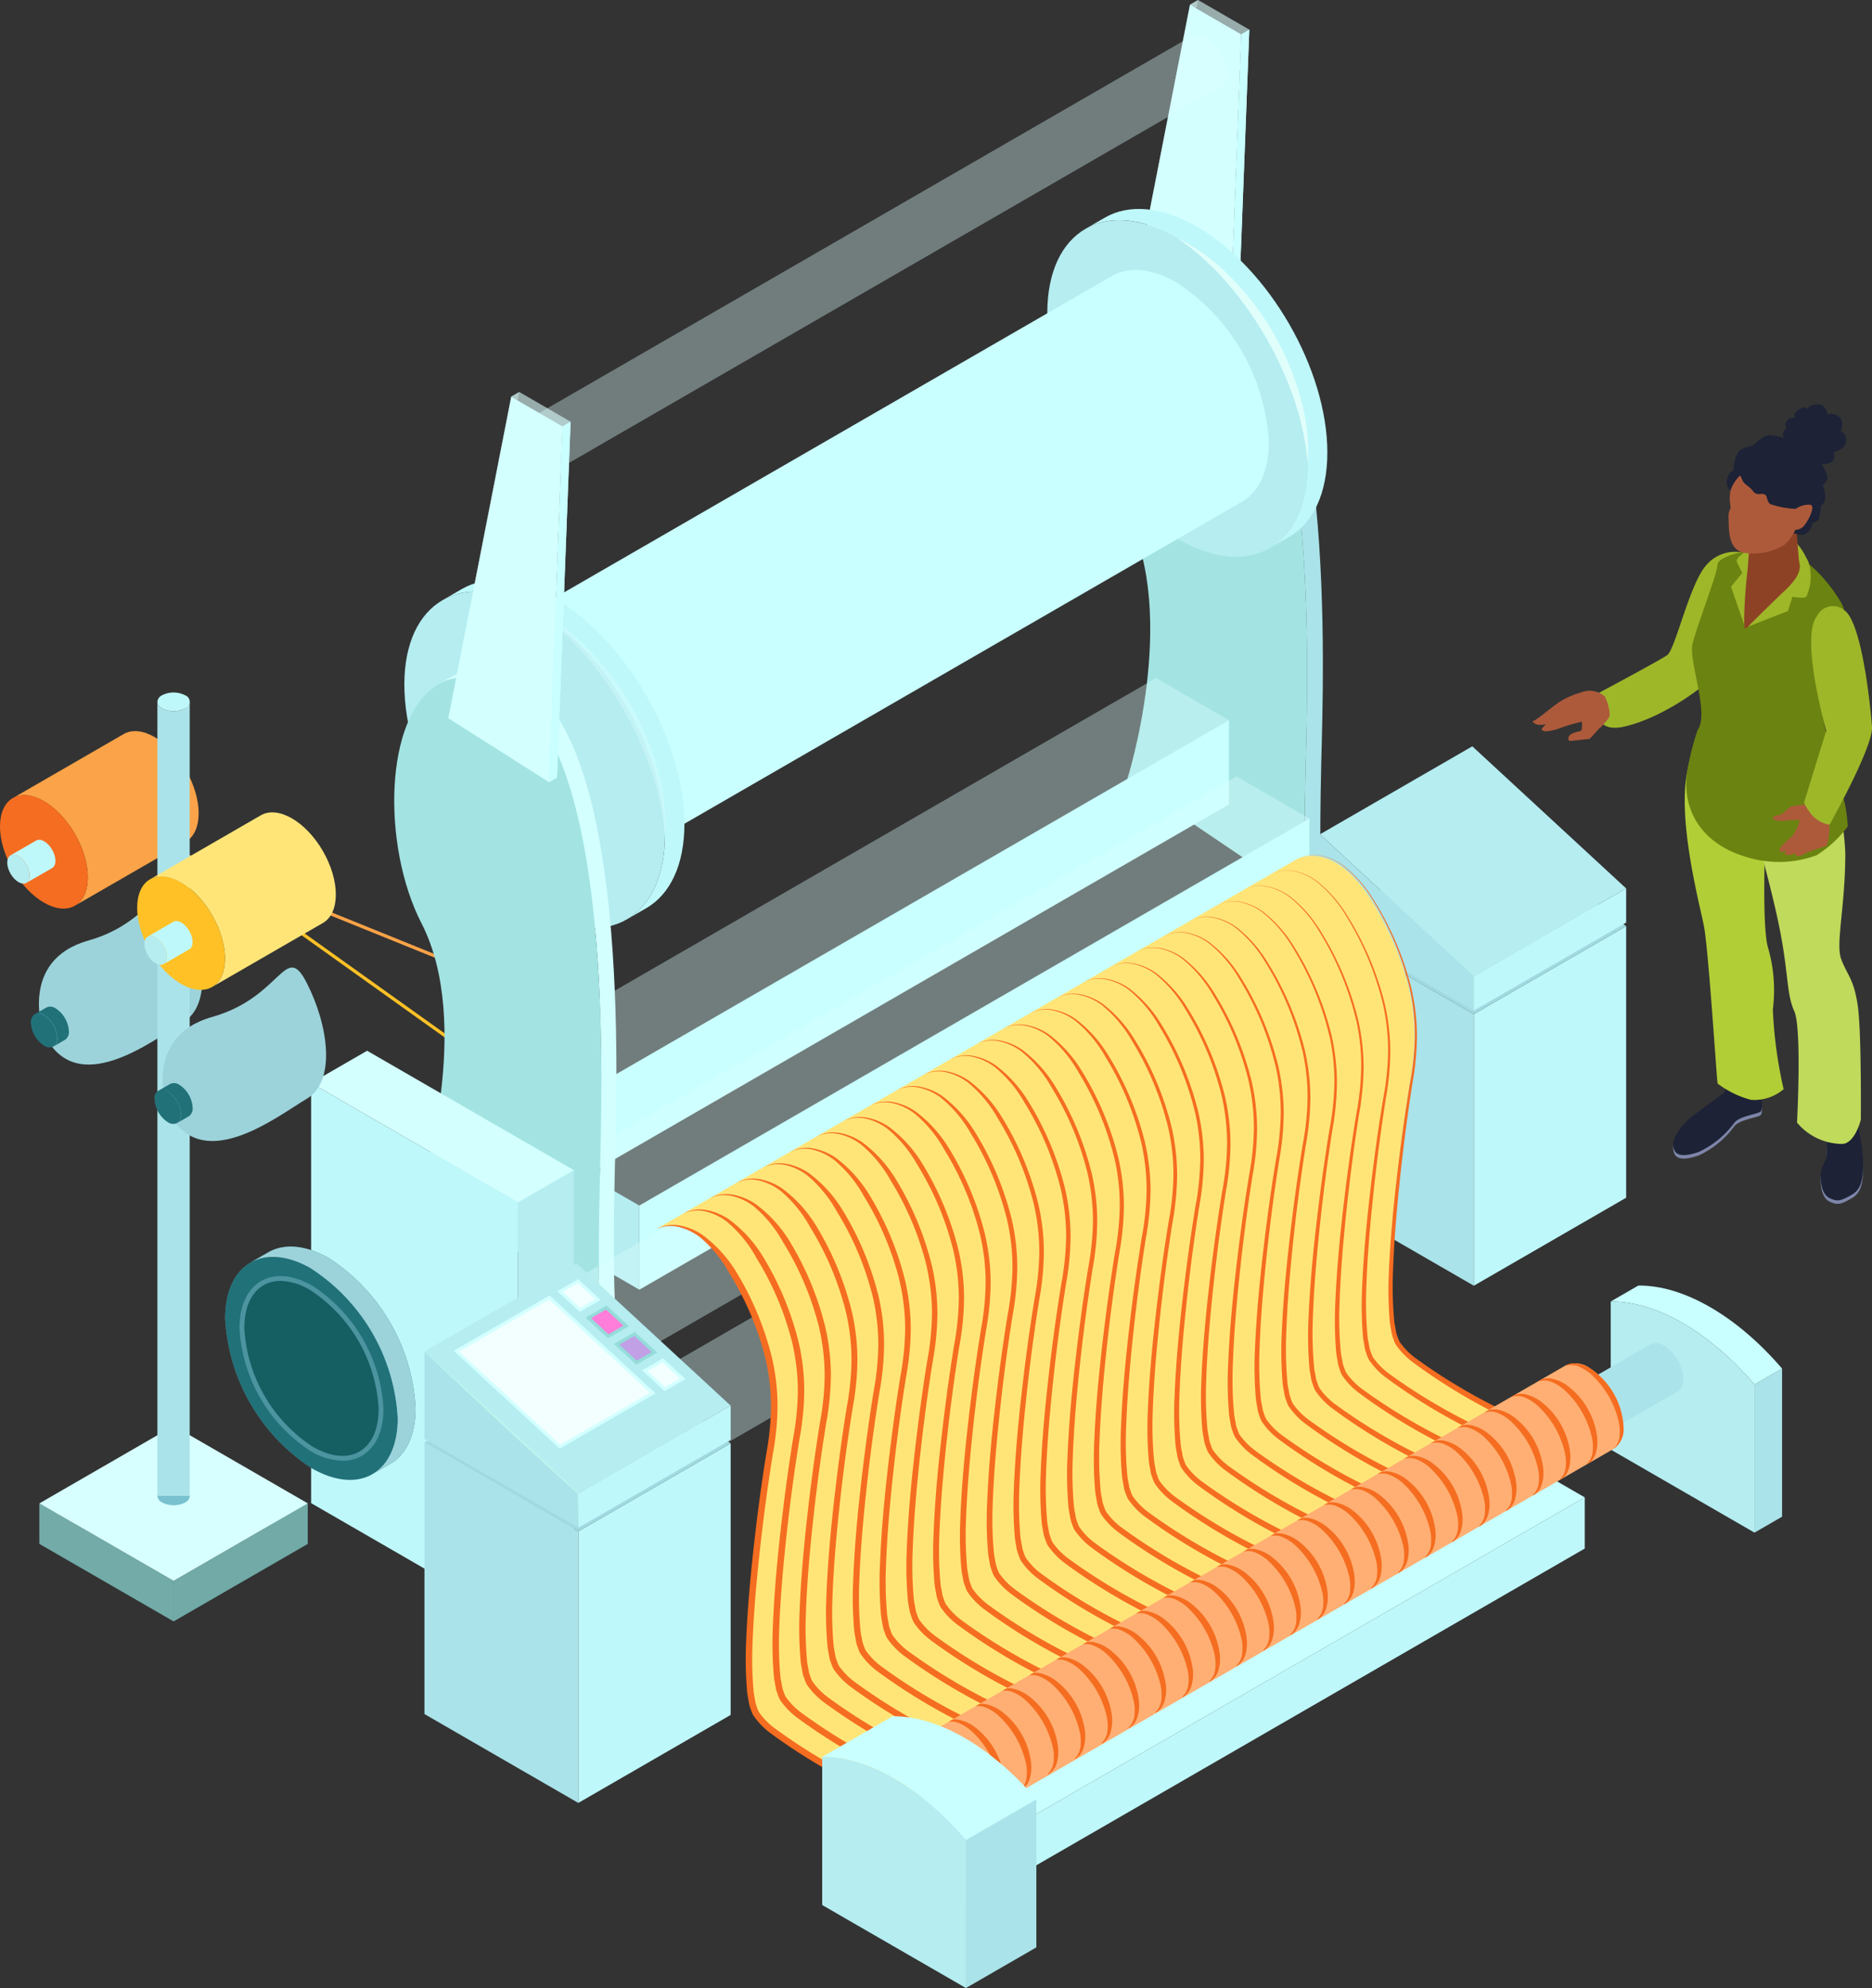 <svg id="Grupo_57327" data-name="Grupo 57327" xmlns="http://www.w3.org/2000/svg" xmlns:xlink="http://www.w3.org/1999/xlink" width="161.754" height="171.722" viewBox="0 0 161.754 171.722">
  <rect x="0" y="0" width="161.754" height="171.722" fill="#333333" stroke="none"/>
  <defs>
    <clipPath id="clip-path">
      <rect id="Rectángulo_6388" data-name="Rectángulo 6388" width="161.754" height="171.722" fill="none"/>
    </clipPath>
    <clipPath id="clip-path-3">
      <rect id="Rectángulo_6356" data-name="Rectángulo 6356" width="11.589" height="10.193" transform="translate(15 123.167)" fill="none"/>
    </clipPath>
    <clipPath id="clip-path-4">
      <rect id="Rectángulo_6357" data-name="Rectángulo 6357" width="11.59" height="10.193" transform="translate(3.41 123.167)" fill="none"/>
    </clipPath>
    <clipPath id="clip-path-6">
      <rect id="Rectángulo_6359" data-name="Rectángulo 6359" width="11.59" height="10.193" transform="translate(3.41 129.859)" fill="none"/>
    </clipPath>
    <clipPath id="clip-path-7">
      <rect id="Rectángulo_6360" data-name="Rectángulo 6360" width="11.589" height="10.193" transform="translate(15 129.859)" fill="none"/>
    </clipPath>
    <clipPath id="clip-path-8">
      <rect id="Rectángulo_6361" data-name="Rectángulo 6361" width="6.13" height="28.174" transform="translate(97.383)" fill="none"/>
    </clipPath>
    <clipPath id="clip-path-9">
      <rect id="Rectángulo_6362" data-name="Rectángulo 6362" width="9.395" height="5.919" transform="translate(97.383 27.775)" fill="none"/>
    </clipPath>
    <clipPath id="clip-path-11">
      <rect id="Rectángulo_6364" data-name="Rectángulo 6364" width="5.129" height="2.961" transform="translate(102.822)" fill="none"/>
    </clipPath>
    <clipPath id="clip-path-14">
      <rect id="Rectángulo_6367" data-name="Rectángulo 6367" width="64.194" height="37.063" transform="translate(41.999 58.567)" fill="none"/>
    </clipPath>
    <clipPath id="clip-path-15">
      <rect id="Rectángulo_6368" data-name="Rectángulo 6368" width="64.195" height="37.063" transform="translate(48.944 67.065)" fill="none"/>
    </clipPath>
    <clipPath id="clip-path-16">
      <rect id="Rectángulo_6369" data-name="Rectángulo 6369" width="5.882" height="7.595" transform="translate(43.255 61.835)" fill="none"/>
    </clipPath>
    <clipPath id="clip-path-17">
      <rect id="Rectángulo_6370" data-name="Rectángulo 6370" width="11.294" height="19.496" transform="translate(46.196 52.635)" fill="none"/>
    </clipPath>
    <clipPath id="clip-path-18">
      <rect id="Rectángulo_6371" data-name="Rectángulo 6371" width="60.732" height="37.78" transform="translate(45.245 3.019)" fill="none"/>
    </clipPath>
    <clipPath id="clip-path-19">
      <rect id="Rectángulo_6372" data-name="Rectángulo 6372" width="3.55" height="4.584" transform="translate(44.725 36.334)" fill="none"/>
    </clipPath>
    <clipPath id="clip-path-20">
      <rect id="Rectángulo_6373" data-name="Rectángulo 6373" width="6.13" height="28.173" transform="translate(38.735 33.861)" fill="none"/>
    </clipPath>
    <clipPath id="clip-path-21">
      <rect id="Rectángulo_6374" data-name="Rectángulo 6374" width="9.395" height="5.92" transform="translate(38.735 61.635)" fill="none"/>
    </clipPath>
    <clipPath id="clip-path-22">
      <rect id="Rectángulo_6375" data-name="Rectángulo 6375" width="5.128" height="2.961" transform="translate(44.174 33.861)" fill="none"/>
    </clipPath>
    <clipPath id="clip-path-24">
      <rect id="Rectángulo_6377" data-name="Rectángulo 6377" width="61.221" height="39.847" transform="translate(48.783 78.395)" fill="none"/>
    </clipPath>
    <clipPath id="clip-path-25">
      <rect id="Rectángulo_6378" data-name="Rectángulo 6378" width="5.882" height="7.595" transform="translate(47.921 110.843)" fill="none"/>
    </clipPath>
    <clipPath id="clip-path-27">
      <rect id="Rectángulo_6380" data-name="Rectángulo 6380" width="61.22" height="39.847" transform="translate(53.803 87.598)" fill="none"/>
    </clipPath>
    <clipPath id="clip-path-28">
      <rect id="Rectángulo_6381" data-name="Rectángulo 6381" width="5.882" height="7.595" transform="translate(52.941 120.045)" fill="none"/>
    </clipPath>
    <clipPath id="clip-path-30">
      <rect id="Rectángulo_6383" data-name="Rectángulo 6383" width="14.274" height="19.658" transform="translate(19.452 108.172)" fill="none"/>
    </clipPath>
    <clipPath id="clip-path-31">
      <rect id="Rectángulo_6384" data-name="Rectángulo 6384" width="6.543" height="8.198" transform="translate(75.014 157.533)" fill="none"/>
    </clipPath>
    <clipPath id="clip-path-32">
      <path id="Trazado_108907" data-name="Trazado 108907" d="M135.266,117.949,79.065,150.4a2.067,2.067,0,0,1,2.079.207,6.5,6.5,0,0,1,2.941,5.093,2.065,2.065,0,0,1-.862,1.9l56.2-32.448a2.064,2.064,0,0,0,.862-1.9,6.5,6.5,0,0,0-2.941-5.094,2.662,2.662,0,0,0-1.313-.4,1.51,1.51,0,0,0-.766.2" fill="none"/>
    </clipPath>
    <clipPath id="clip-path-34">
      <rect id="Rectángulo_6386" data-name="Rectángulo 6386" width="5.882" height="7.595" transform="translate(78.203 150.201)" fill="none"/>
    </clipPath>
  </defs>
  <g id="Grupo_57326" data-name="Grupo 57326" clip-path="url(#clip-path)">
    <rect id="Rectángulo_6354" data-name="Rectángulo 6354" width="0.283" height="30.267" transform="matrix(0.375, -0.927, 0.927, 0.375, 10.122, 71.619)" fill="#fba348"/>
    <rect id="Rectángulo_6355" data-name="Rectángulo 6355" width="0.283" height="21.638" transform="matrix(0.581, -0.814, 0.814, 0.581, 24.305, 79.534)" fill="#ffc126"/>
    <g id="Grupo_57240" data-name="Grupo 57240">
      <g id="Grupo_57239" data-name="Grupo 57239" clip-path="url(#clip-path)">
        <g id="Grupo_57235" data-name="Grupo 57235" opacity="0.36">
          <g id="Grupo_57234" data-name="Grupo 57234">
            <g id="Grupo_57233" data-name="Grupo 57233" clip-path="url(#clip-path-3)">
              <path id="Trazado_108746" data-name="Trazado 108746" d="M26.589,129.859,15,123.168v3.5l11.589,6.691Z" fill="#dff"/>
            </g>
          </g>
        </g>
        <g id="Grupo_57238" data-name="Grupo 57238" opacity="0.36">
          <g id="Grupo_57237" data-name="Grupo 57237">
            <g id="Grupo_57236" data-name="Grupo 57236" clip-path="url(#clip-path-4)">
              <path id="Trazado_108747" data-name="Trazado 108747" d="M15,123.167,3.41,129.858v3.5L15,126.669Z" fill="#dff"/>
            </g>
          </g>
        </g>
      </g>
    </g>
    <path id="Trazado_108748" data-name="Trazado 108748" d="M3.41,129.859,15,136.549v3.5L3.41,133.361Z" fill="#357b77"/>
    <path id="Trazado_108749" data-name="Trazado 108749" d="M15,136.55l11.589-6.691v3.5L15,140.052Z" fill="#347a76"/>
    <path id="Trazado_108750" data-name="Trazado 108750" d="M3.41,129.859,15,123.168l11.589,6.691L15,136.549Z" fill="#d7ffff"/>
    <g id="Grupo_57254" data-name="Grupo 57254">
      <g id="Grupo_57253" data-name="Grupo 57253" clip-path="url(#clip-path)">
        <g id="Grupo_57243" data-name="Grupo 57243" opacity="0.36">
          <g id="Grupo_57242" data-name="Grupo 57242">
            <g id="Grupo_57241" data-name="Grupo 57241" clip-path="url(#clip-path-6)">
              <path id="Trazado_108751" data-name="Trazado 108751" d="M3.41,129.859,15,136.549v3.5L3.41,133.361Z" fill="#dff"/>
            </g>
          </g>
        </g>
        <g id="Grupo_57246" data-name="Grupo 57246" opacity="0.36">
          <g id="Grupo_57245" data-name="Grupo 57245">
            <g id="Grupo_57244" data-name="Grupo 57244" clip-path="url(#clip-path-7)">
              <path id="Trazado_108752" data-name="Trazado 108752" d="M15,136.55l11.589-6.691v3.5L15,140.052Z" fill="#dff"/>
            </g>
          </g>
        </g>
        <g id="Grupo_57249" data-name="Grupo 57249" opacity="0.36">
          <g id="Grupo_57248" data-name="Grupo 57248">
            <g id="Grupo_57247" data-name="Grupo 57247" clip-path="url(#clip-path-8)">
              <path id="Trazado_108753" data-name="Trazado 108753" d="M102.822.4,97.383,28.173l.691-.4L103.513,0Z" fill="#dff"/>
            </g>
          </g>
        </g>
        <g id="Grupo_57252" data-name="Grupo 57252" opacity="0.36">
          <g id="Grupo_57251" data-name="Grupo 57251">
            <g id="Grupo_57250" data-name="Grupo 57250" clip-path="url(#clip-path-9)">
              <path id="Trazado_108754" data-name="Trazado 108754" d="M97.383,28.174l8.7,5.521.691-.4-8.7-5.521Z" fill="#dff"/>
            </g>
          </g>
        </g>
      </g>
    </g>
    <path id="Trazado_108755" data-name="Trazado 108755" d="M106.087,33.694l1.172-30.733.691-.4L106.778,33.3Z" fill="#c9ffff"/>
    <g id="Grupo_57259" data-name="Grupo 57259">
      <g id="Grupo_57258" data-name="Grupo 57258" clip-path="url(#clip-path)">
        <g id="Grupo_57257" data-name="Grupo 57257" opacity="0.36">
          <g id="Grupo_57256" data-name="Grupo 57256">
            <g id="Grupo_57255" data-name="Grupo 57255" clip-path="url(#clip-path-11)">
              <path id="Trazado_108756" data-name="Trazado 108756" d="M107.259,2.961,102.822.4l.691-.4,4.437,2.562Z" fill="#dff"/>
            </g>
          </g>
        </g>
      </g>
    </g>
    <path id="Trazado_108757" data-name="Trazado 108757" d="M97.384,28.174l8.7,5.521L107.26,2.961,102.823.4Z" fill="#d3ffff"/>
    <path id="Trazado_108758" data-name="Trazado 108758" d="M106.087,33.694l1.172-30.733.691-.4L106.778,33.3Z" fill="#c9ffff"/>
    <g id="Grupo_57318" data-name="Grupo 57318">
      <g id="Grupo_57317" data-name="Grupo 57317" clip-path="url(#clip-path)">
        <g id="Grupo_57262" data-name="Grupo 57262" opacity="0.36">
          <g id="Grupo_57261" data-name="Grupo 57261">
            <g id="Grupo_57260" data-name="Grupo 57260" clip-path="url(#clip-path-11)">
              <path id="Trazado_108759" data-name="Trazado 108759" d="M107.259,2.961,102.822.4l.691-.4,4.437,2.562Z" fill="#dff"/>
            </g>
          </g>
        </g>
        <path id="Trazado_108760" data-name="Trazado 108760" d="M112.8,77.716s-.181-3.365,0-10.97,1.385-37.831-8.411-42.59c-2.277-1.106-4.115-1.067-5.539-.245l1.3-.748c1.424-.822,3.262-.862,5.539.244,9.8,4.76,8.592,34.984,8.411,42.59s0,10.97,0,10.97Z" fill="#5f6161"/>
        <path id="Trazado_108761" data-name="Trazado 108761" d="M112.8,77.716s-.181-3.365,0-10.97,1.385-37.831-8.411-42.59c-2.277-1.106-4.115-1.067-5.539-.245l1.365-.787c1.424-.822,3.262-.862,5.538.244,9.8,4.76,8.593,34.984,8.412,42.59s0,10.97,0,10.97Z" fill="#aae3e9"/>
        <path id="Trazado_108762" data-name="Trazado 108762" d="M112.8,77.716l-15.4-10.4s4.476-14.072,0-22.768c-3.436-6.675-3.251-17.924,1.451-20.639,1.424-.822,3.262-.861,5.539.245,9.8,4.759,8.592,34.984,8.411,42.59s0,10.97,0,10.97" fill="#a3e4e3"/>
        <path id="Trazado_108763" data-name="Trazado 108763" d="M48.3,102.906V95.629l57.893-33.424v7.277Z" fill="#c9ffff"/>
        <g id="Grupo_57265" data-name="Grupo 57265" opacity="0.36">
          <g id="Grupo_57264" data-name="Grupo 57264">
            <g id="Grupo_57263" data-name="Grupo 57263" clip-path="url(#clip-path-14)">
              <path id="Trazado_108764" data-name="Trazado 108764" d="M48.3,95.63,42,91.992,99.892,58.567l6.3,3.639Z" fill="#dff"/>
            </g>
          </g>
        </g>
        <path id="Trazado_108765" data-name="Trazado 108765" d="M48.3,102.906,42,99.268V91.991l6.3,3.638Z" fill="#cfd2d2"/>
        <path id="Trazado_108766" data-name="Trazado 108766" d="M55.246,111.4v-7.277L113.139,70.7V77.98Z" fill="#c9ffff"/>
        <g id="Grupo_57268" data-name="Grupo 57268" opacity="0.36">
          <g id="Grupo_57267" data-name="Grupo 57267">
            <g id="Grupo_57266" data-name="Grupo 57266" clip-path="url(#clip-path-15)">
              <path id="Trazado_108767" data-name="Trazado 108767" d="M55.246,104.128l-6.3-3.638,57.893-33.425,6.3,3.639Z" fill="#dff"/>
            </g>
          </g>
        </g>
        <path id="Trazado_108768" data-name="Trazado 108768" d="M55.246,111.4l-6.3-3.638V100.49l6.3,3.638Z" fill="#b5edf1"/>
        <path id="Trazado_108769" data-name="Trazado 108769" d="M109.706,47.346c2.038-1.176,3.3-3.7,3.3-7.288,0-7.178-5.04-15.907-11.257-19.5-3.107-1.8-5.921-1.965-7.957-.79l1.685-.973c2.036-1.175,4.85-1,7.957.79,6.217,3.589,11.257,12.318,11.257,19.5,0,3.59-1.261,6.112-3.3,7.288Z" fill="#bff8fa"/>
        <path id="Trazado_108770" data-name="Trazado 108770" d="M109.706,47.346c-2.036,1.176-4.85,1.005-7.958-.789-6.216-3.589-11.256-12.318-11.256-19.5,0-3.59,1.261-6.111,3.3-7.288s4.85-1,7.957.79C107.965,24.151,113,32.88,113,40.058c0,3.59-1.261,6.112-3.3,7.288" fill="#b5edf1"/>
        <path id="Trazado_108771" data-name="Trazado 108771" d="M51.821,75.379c1.441-.832,2.332-2.614,2.332-5.152a17.588,17.588,0,0,0-7.958-13.783c-2.2-1.269-4.186-1.39-5.625-.558L96.054,23.852c1.439-.831,3.428-.711,5.625.558a17.588,17.588,0,0,1,7.958,13.783c0,2.538-.891,4.321-2.332,5.152Z" fill="#c9ffff"/>
        <path id="Trazado_108772" data-name="Trazado 108772" d="M51.821,75.379c-1.44.831-3.429.71-5.626-.558a17.587,17.587,0,0,1-7.957-13.783c0-2.538.891-4.321,2.332-5.152s3.428-.711,5.625.558a17.588,17.588,0,0,1,7.958,13.783c0,2.538-.891,4.32-2.332,5.152" fill="#aae3e9"/>
        <g id="Grupo_57271" data-name="Grupo 57271" opacity="0.36">
          <g id="Grupo_57270" data-name="Grupo 57270">
            <g id="Grupo_57269" data-name="Grupo 57269" clip-path="url(#clip-path-16)">
              <path id="Trazado_108773" data-name="Trazado 108773" d="M48.275,69.234a2.066,2.066,0,0,1-2.079-.206,6.5,6.5,0,0,1-2.941-5.094,1.793,1.793,0,0,1,2.941-1.7,6.5,6.5,0,0,1,2.941,5.094,2.067,2.067,0,0,1-.862,1.9" fill="#dff"/>
            </g>
          </g>
        </g>
        <path id="Trazado_108774" data-name="Trazado 108774" d="M54.153,79.419c2.037-1.176,3.3-3.7,3.3-7.288,0-7.178-5.039-15.907-11.256-19.5-3.107-1.794-5.921-1.965-7.957-.79l1.685-.973c2.036-1.175,4.85-1,7.957.79,6.217,3.589,11.257,12.318,11.257,19.5,0,3.59-1.261,6.112-3.3,7.288Z" fill="#bff8fa"/>
        <path id="Trazado_108775" data-name="Trazado 108775" d="M54.153,79.419c-2.036,1.176-4.85,1.005-7.958-.789-6.216-3.589-11.256-12.318-11.256-19.5,0-3.59,1.261-6.111,3.3-7.288s4.85-1,7.957.79c6.217,3.589,11.256,12.318,11.256,19.5,0,3.59-1.261,6.112-3.3,7.288" fill="#b5edf1"/>
        <path id="Trazado_108776" data-name="Trazado 108776" d="M101.748,20.561l1.173.871c.368.319.748.619,1.1.95s.712.653,1.046,1,.667.7.977,1.066a30.712,30.712,0,0,1,5.74,9.942c.163.455.288.92.434,1.38s.226.937.344,1.407.18.95.272,1.429l.168,1.45a17.133,17.133,0,0,0-.672-5.834,23.966,23.966,0,0,0-5.867-10.16,17.153,17.153,0,0,0-4.717-3.5" fill="#e0fffb"/>
        <path id="Trazado_108777" data-name="Trazado 108777" d="M46.2,52.635c6.217,3.589,11.256,12.318,11.256,19.5Z" fill="#b5edf1"/>
        <g id="Grupo_57274" data-name="Grupo 57274" opacity="0.36">
          <g id="Grupo_57273" data-name="Grupo 57273">
            <g id="Grupo_57272" data-name="Grupo 57272" clip-path="url(#clip-path-17)">
              <path id="Trazado_108778" data-name="Trazado 108778" d="M46.2,52.635l1.173.871c.368.319.748.619,1.1.949s.712.652,1.046,1,.666.7.977,1.066a30.676,30.676,0,0,1,5.739,9.943c.164.454.289.919.435,1.38s.226.937.344,1.407.18.95.272,1.428l.168,1.451a17.141,17.141,0,0,0-.672-5.836,23.986,23.986,0,0,0-5.867-10.159,17.184,17.184,0,0,0-4.717-3.5" fill="#dff"/>
            </g>
          </g>
        </g>
        <path id="Trazado_108779" data-name="Trazado 108779" d="M51.821,112.922s-.181-3.365,0-10.97,1.385-37.83-8.411-42.59c-2.277-1.106-4.115-1.066-5.539-.245l1.3-.748c1.424-.822,3.262-.862,5.539.244,9.8,4.76,8.592,34.984,8.411,42.59s0,10.97,0,10.97Z" fill="#d3ffff"/>
        <path id="Trazado_108780" data-name="Trazado 108780" d="M51.821,112.922l-15.4-10.4s4.476-14.072,0-22.768c-3.436-6.675-3.251-17.923,1.451-20.639,1.424-.821,3.262-.861,5.539.245,9.8,4.76,8.592,34.984,8.411,42.59s0,10.97,0,10.97" fill="#a3e4e3"/>
        <g id="Grupo_57277" data-name="Grupo 57277" opacity="0.36">
          <g id="Grupo_57276" data-name="Grupo 57276">
            <g id="Grupo_57275" data-name="Grupo 57275" clip-path="url(#clip-path-18)">
              <path id="Trazado_108781" data-name="Trazado 108781" d="M47.755,40.8c.693-.4.693-1.7,0-2.9s-1.817-1.85-2.51-1.45l57.7-33.314c.693-.4,1.817.249,2.51,1.449s.693,2.5,0,2.9Z" fill="#dff"/>
            </g>
          </g>
        </g>
        <g id="Grupo_57280" data-name="Grupo 57280" opacity="0.36">
          <g id="Grupo_57279" data-name="Grupo 57279">
            <g id="Grupo_57278" data-name="Grupo 57278" clip-path="url(#clip-path-19)">
              <path id="Trazado_108782" data-name="Trazado 108782" d="M47.755,40.8c-.693.4-1.817-.248-2.51-1.448s-.693-2.5,0-2.9,1.817.249,2.51,1.45.693,2.5,0,2.9" fill="#dff"/>
            </g>
          </g>
        </g>
        <g id="Grupo_57283" data-name="Grupo 57283" opacity="0.36">
          <g id="Grupo_57282" data-name="Grupo 57282">
            <g id="Grupo_57281" data-name="Grupo 57281" clip-path="url(#clip-path-20)">
              <path id="Trazado_108783" data-name="Trazado 108783" d="M44.174,34.26,38.735,62.034l.691-.4,5.439-27.774Z" fill="#dff"/>
            </g>
          </g>
        </g>
        <g id="Grupo_57286" data-name="Grupo 57286" opacity="0.36">
          <g id="Grupo_57285" data-name="Grupo 57285">
            <g id="Grupo_57284" data-name="Grupo 57284" clip-path="url(#clip-path-21)">
              <path id="Trazado_108784" data-name="Trazado 108784" d="M38.735,62.034l8.7,5.521.691-.4-8.7-5.521Z" fill="#dff"/>
            </g>
          </g>
        </g>
        <path id="Trazado_108785" data-name="Trazado 108785" d="M47.439,67.555l1.172-30.733.691-.4L48.13,67.156Z" fill="#c9ffff"/>
        <g id="Grupo_57289" data-name="Grupo 57289" opacity="0.36">
          <g id="Grupo_57288" data-name="Grupo 57288">
            <g id="Grupo_57287" data-name="Grupo 57287" clip-path="url(#clip-path-22)">
              <path id="Trazado_108786" data-name="Trazado 108786" d="M48.611,36.822,44.174,34.26l.691-.4L49.3,36.423Z" fill="#dff"/>
            </g>
          </g>
        </g>
        <path id="Trazado_108787" data-name="Trazado 108787" d="M47.439,67.555l-8.7-5.521L44.174,34.26l4.437,2.562Z" fill="#d3ffff"/>
        <path id="Trazado_108788" data-name="Trazado 108788" d="M47.439,67.555l1.172-30.733.691-.4L48.13,67.156Z" fill="#c9ffff"/>
        <g id="Grupo_57292" data-name="Grupo 57292" opacity="0.36">
          <g id="Grupo_57291" data-name="Grupo 57291">
            <g id="Grupo_57290" data-name="Grupo 57290" clip-path="url(#clip-path-22)">
              <path id="Trazado_108789" data-name="Trazado 108789" d="M48.611,36.822,44.174,34.26l.691-.4L49.3,36.423Z" fill="#dff"/>
            </g>
          </g>
        </g>
        <path id="Trazado_108790" data-name="Trazado 108790" d="M127.349,111.057V87.6L140.511,80v23.457Z" fill="#bff8fa"/>
        <path id="Trazado_108791" data-name="Trazado 108791" d="M127.349,87.6l-13.294-7.676,15.032-8.678L140.511,80Z" fill="#a0d9e0"/>
        <path id="Trazado_108792" data-name="Trazado 108792" d="M127.349,111.057l-13.294-7.676V79.925L127.349,87.6Z" fill="#aae3e9"/>
        <path id="Trazado_108793" data-name="Trazado 108793" d="M44.756,140.156V103.872l4.836-2.792v36.284Z" fill="#b5edf1"/>
        <path id="Trazado_108794" data-name="Trazado 108794" d="M44.756,103.872,26.884,93.554l4.837-2.793L49.591,101.08Z" fill="#d3ffff"/>
        <path id="Trazado_108795" data-name="Trazado 108795" d="M44.756,140.156,26.884,129.838V93.554l17.872,10.318Z" fill="#bff8fa"/>
        <path id="Trazado_108796" data-name="Trazado 108796" d="M127.349,87.291V84.339l13.162-7.6v2.952Z" fill="#bff8fa"/>
        <path id="Trazado_108797" data-name="Trazado 108797" d="M127.349,84.34,114.055,72.065l13.162-7.6,13.294,12.275Z" fill="#b5edf1"/>
        <path id="Trazado_108798" data-name="Trazado 108798" d="M127.349,87.291l-13.294-7.676v-7.55l13.294,12.274Z" fill="#aae3e9"/>
        <g id="Grupo_57295" data-name="Grupo 57295" opacity="0.36">
          <g id="Grupo_57294" data-name="Grupo 57294">
            <g id="Grupo_57293" data-name="Grupo 57293" clip-path="url(#clip-path-24)">
              <path id="Trazado_108799" data-name="Trazado 108799" d="M52.941,118.243a2.067,2.067,0,0,0,.862-1.9,6.5,6.5,0,0,0-2.941-5.094,2.066,2.066,0,0,0-2.079-.206l56.2-32.449a2.067,2.067,0,0,1,2.079.208A6.5,6.5,0,0,1,110,83.891a2.071,2.071,0,0,1-.862,1.9Z" fill="#dff"/>
            </g>
          </g>
        </g>
        <g id="Grupo_57298" data-name="Grupo 57298" opacity="0.36">
          <g id="Grupo_57297" data-name="Grupo 57297">
            <g id="Grupo_57296" data-name="Grupo 57296" clip-path="url(#clip-path-25)">
              <path id="Trazado_108800" data-name="Trazado 108800" d="M52.941,118.243a2.066,2.066,0,0,1-2.079-.206,6.5,6.5,0,0,1-2.941-5.094,1.793,1.793,0,0,1,2.941-1.7,6.5,6.5,0,0,1,2.941,5.094,2.067,2.067,0,0,1-.862,1.9" fill="#dff"/>
            </g>
          </g>
        </g>
        <g id="Grupo_57301" data-name="Grupo 57301" opacity="0.36">
          <g id="Grupo_57300" data-name="Grupo 57300">
            <g id="Grupo_57299" data-name="Grupo 57299" clip-path="url(#clip-path-25)">
              <path id="Trazado_108801" data-name="Trazado 108801" d="M52.941,118.243a2.066,2.066,0,0,1-2.079-.206,6.5,6.5,0,0,1-2.941-5.094,1.793,1.793,0,0,1,2.941-1.7,6.5,6.5,0,0,1,2.941,5.094,2.067,2.067,0,0,1-.862,1.9" fill="#dff"/>
            </g>
          </g>
        </g>
        <g id="Grupo_57304" data-name="Grupo 57304" opacity="0.36">
          <g id="Grupo_57303" data-name="Grupo 57303">
            <g id="Grupo_57302" data-name="Grupo 57302" clip-path="url(#clip-path-27)">
              <path id="Trazado_108802" data-name="Trazado 108802" d="M57.961,127.445a2.067,2.067,0,0,0,.862-1.9,6.5,6.5,0,0,0-2.941-5.094,2.066,2.066,0,0,0-2.079-.206L110,87.793a2.067,2.067,0,0,1,2.079.207,6.5,6.5,0,0,1,2.94,5.093,2.069,2.069,0,0,1-.861,1.9Z" fill="#dff"/>
            </g>
          </g>
        </g>
        <g id="Grupo_57307" data-name="Grupo 57307" opacity="0.36">
          <g id="Grupo_57306" data-name="Grupo 57306">
            <g id="Grupo_57305" data-name="Grupo 57305" clip-path="url(#clip-path-28)">
              <path id="Trazado_108803" data-name="Trazado 108803" d="M57.961,127.445a2.066,2.066,0,0,1-2.079-.206,6.5,6.5,0,0,1-2.941-5.094,1.793,1.793,0,0,1,2.941-1.7,6.5,6.5,0,0,1,2.941,5.094,2.067,2.067,0,0,1-.862,1.9" fill="#dff"/>
            </g>
          </g>
        </g>
        <g id="Grupo_57310" data-name="Grupo 57310" opacity="0.36">
          <g id="Grupo_57309" data-name="Grupo 57309">
            <g id="Grupo_57308" data-name="Grupo 57308" clip-path="url(#clip-path-28)">
              <path id="Trazado_108804" data-name="Trazado 108804" d="M57.961,127.445a2.066,2.066,0,0,1-2.079-.206,6.5,6.5,0,0,1-2.941-5.094,1.793,1.793,0,0,1,2.941-1.7,6.5,6.5,0,0,1,2.941,5.094,2.067,2.067,0,0,1-.862,1.9" fill="#dff"/>
            </g>
          </g>
        </g>
        <path id="Trazado_108805" data-name="Trazado 108805" d="M81.144,157.394s-14.291-6.423-15.873-9.462.64-18.969,1.27-22.633.84-8.137-2.791-14.657c-3.571-6.413-6.915-4.552-7.024-4.489L112.035,74.22c.11-.063,3.453-1.924,7.024,4.489,3.631,6.52,3.422,10.993,2.791,14.657S119,112.961,120.58,116s14.152,8.46,14.152,8.46Z" fill="#ffe578"/>
        <path id="Trazado_108806" data-name="Trazado 108806" d="M81.144,157.394c-2.446-1.245-4.877-2.514-7.257-3.867a48.713,48.713,0,0,1-6.964-4.258,5.953,5.953,0,0,1-1.353-1.393,2.325,2.325,0,0,1-.172-.43,2.143,2.143,0,0,1-.134-.457c-.049-.329-.132-.646-.154-.984a31.337,31.337,0,0,1-.084-4.07c.1-2.728.351-5.457.65-8.177s.663-5.44,1.1-8.138a24.136,24.136,0,0,0,.411-4.134,18.788,18.788,0,0,0-.467-4.142,26.3,26.3,0,0,0-3.2-7.642,11.315,11.315,0,0,0-2.842-3.047,5.1,5.1,0,0,0-1.928-.795,3.147,3.147,0,0,0-2.019.293A3.075,3.075,0,0,1,58.718,106a4.886,4.886,0,0,1,1.79.886A10.9,10.9,0,0,1,63.035,110a25.762,25.762,0,0,1,3.133,7.467,18.281,18.281,0,0,1,.452,4.016,23.514,23.514,0,0,1-.4,4.042c-.439,2.717-.8,5.437-1.1,8.168s-.551,5.468-.653,8.222a32,32,0,0,0,.086,4.15c.023.347.112.7.165,1.046a2.6,2.6,0,0,0,.155.527,2.843,2.843,0,0,0,.212.519,6.43,6.43,0,0,0,1.49,1.551,49.535,49.535,0,0,0,7.053,4.319c2.477,1.2,4.977,2.334,7.522,3.365" fill="#f56d20"/>
        <path id="Trazado_108807" data-name="Trazado 108807" d="M68.487,116.133a18.238,18.238,0,0,1,.451,4.018,23.517,23.517,0,0,1-.4,4.043c-.44,2.717-.8,5.437-1.106,8.168s-.55,5.468-.654,8.221a31.985,31.985,0,0,0,.087,4.149c.021.347.11.7.163,1.047a2.657,2.657,0,0,0,.155.526,2.848,2.848,0,0,0,.213.519,6.4,6.4,0,0,0,1.488,1.55,49.54,49.54,0,0,0,7.053,4.32c2.474,1.2,4.973,2.341,7.516,3.377-.161-.082-.311-.185-.471-.267-2.287-1.162-4.556-2.349-6.782-3.61a48.84,48.84,0,0,1-6.966-4.257,6,6,0,0,1-1.354-1.393,2.335,2.335,0,0,1-.172-.431,2.118,2.118,0,0,1-.134-.458c-.049-.328-.133-.646-.155-.984a31.7,31.7,0,0,1-.084-4.07c.1-2.728.35-5.457.648-8.178s.663-5.44,1.1-8.138a23.936,23.936,0,0,0,.411-4.133,18.837,18.837,0,0,0-.467-4.14,26.274,26.274,0,0,0-3.205-7.638,11.327,11.327,0,0,0-2.835-3.049,5.091,5.091,0,0,0-1.926-.8,3.142,3.142,0,0,0-2.019.29,3.086,3.086,0,0,1,1.993-.157,4.913,4.913,0,0,1,1.793.885,10.916,10.916,0,0,1,2.532,3.115,25.757,25.757,0,0,1,3.133,7.471" fill="#f56d20"/>
        <path id="Trazado_108808" data-name="Trazado 108808" d="M70.805,114.8a18.258,18.258,0,0,1,.452,4.02,23.521,23.521,0,0,1-.405,4.044c-.44,2.717-.8,5.437-1.106,8.167s-.553,5.468-.656,8.221a31.982,31.982,0,0,0,.085,4.149c.022.347.111.7.164,1.046a2.592,2.592,0,0,0,.155.526,2.858,2.858,0,0,0,.211.518,6.412,6.412,0,0,0,1.488,1.549,49.479,49.479,0,0,0,7.051,4.322c2.472,1.205,4.97,2.348,7.511,3.389-.154-.079-.288-.2-.441-.278-2.294-1.16-4.573-2.348-6.808-3.608a48.813,48.813,0,0,1-6.966-4.256,5.991,5.991,0,0,1-1.356-1.394,2.344,2.344,0,0,1-.172-.432,2.1,2.1,0,0,1-.135-.458c-.048-.329-.132-.647-.154-.984a31.356,31.356,0,0,1-.085-4.071c.1-2.729.348-5.458.647-8.179s.661-5.44,1.1-8.138a24.222,24.222,0,0,0,.409-4.132,18.76,18.76,0,0,0-.468-4.138,26.293,26.293,0,0,0-3.2-7.635A11.315,11.315,0,0,0,65.287,104a5.114,5.114,0,0,0-1.923-.8,3.144,3.144,0,0,0-2.018.288,3.079,3.079,0,0,1,1.993-.159,4.915,4.915,0,0,1,1.8.882,10.923,10.923,0,0,1,2.539,3.115,25.773,25.773,0,0,1,3.132,7.474" fill="#f56d20"/>
        <path id="Trazado_108809" data-name="Trazado 108809" d="M73.124,113.462a18.214,18.214,0,0,1,.451,4.022,23.555,23.555,0,0,1-.406,4.046c-.44,2.715-.8,5.436-1.107,8.166s-.554,5.467-.657,8.22a31.786,31.786,0,0,0,.084,4.148c.022.347.111.7.164,1.046a2.5,2.5,0,0,0,.154.525,2.738,2.738,0,0,0,.212.518A6.387,6.387,0,0,0,73.5,145.7a49.413,49.413,0,0,0,7.05,4.322c2.47,1.209,4.966,2.355,7.5,3.4-.146-.074-.264-.214-.41-.288-2.3-1.159-4.591-2.346-6.834-3.607a48.793,48.793,0,0,1-6.968-4.255,5.981,5.981,0,0,1-1.357-1.395,2.345,2.345,0,0,1-.172-.432,2.1,2.1,0,0,1-.135-.458c-.049-.329-.133-.647-.155-.985a31.356,31.356,0,0,1-.085-4.071c.1-2.729.347-5.458.645-8.179s.66-5.441,1.1-8.139a24.128,24.128,0,0,0,.408-4.131,18.8,18.8,0,0,0-.468-4.136,26.285,26.285,0,0,0-3.2-7.631,11.3,11.3,0,0,0-2.826-3.052,5.1,5.1,0,0,0-1.92-.8,3.144,3.144,0,0,0-2.018.285,3.082,3.082,0,0,1,1.994-.162,4.934,4.934,0,0,1,1.8.881,10.948,10.948,0,0,1,2.544,3.113,25.78,25.78,0,0,1,3.132,7.478" fill="#f56d20"/>
        <path id="Trazado_108810" data-name="Trazado 108810" d="M75.442,112.126a18.352,18.352,0,0,1,.451,4.024,23.658,23.658,0,0,1-.407,4.047c-.441,2.715-.8,5.436-1.109,8.165s-.554,5.468-.658,8.22a31.961,31.961,0,0,0,.083,4.148c.022.347.11.7.164,1.045a2.5,2.5,0,0,0,.154.525,2.752,2.752,0,0,0,.211.517,6.419,6.419,0,0,0,1.485,1.549,49.648,49.648,0,0,0,7.049,4.323c2.468,1.213,4.963,2.362,7.5,3.413-.14-.071-.241-.228-.38-.3-2.312-1.157-4.609-2.345-6.861-3.606a48.7,48.7,0,0,1-6.968-4.254,5.966,5.966,0,0,1-1.358-1.395,2.329,2.329,0,0,1-.173-.433,2.1,2.1,0,0,1-.135-.458c-.049-.33-.133-.648-.155-.986a31.533,31.533,0,0,1-.086-4.071c.1-2.73.346-5.459.644-8.18s.659-5.44,1.093-8.14a24.1,24.1,0,0,0,.407-4.129,18.724,18.724,0,0,0-.468-4.134,26.271,26.271,0,0,0-3.205-7.628,11.265,11.265,0,0,0-2.819-3.052,5.076,5.076,0,0,0-1.918-.8,3.141,3.141,0,0,0-2.017.283,3.076,3.076,0,0,1,1.994-.164,4.907,4.907,0,0,1,1.8.879,10.951,10.951,0,0,1,2.55,3.112,25.786,25.786,0,0,1,3.132,7.481" fill="#f56d20"/>
        <path id="Trazado_108811" data-name="Trazado 108811" d="M77.761,110.791a18.309,18.309,0,0,1,.45,4.026,23.659,23.659,0,0,1-.407,4.048c-.442,2.715-.8,5.435-1.111,8.165s-.555,5.467-.66,8.219a31.944,31.944,0,0,0,.083,4.147c.022.347.11.7.163,1.045a2.625,2.625,0,0,0,.154.525,2.821,2.821,0,0,0,.211.517,6.429,6.429,0,0,0,1.484,1.548,49.589,49.589,0,0,0,7.048,4.324c2.467,1.216,4.959,2.369,7.494,3.425-.132-.068-.216-.243-.349-.311-2.321-1.155-4.626-2.342-6.887-3.6a48.829,48.829,0,0,1-6.97-4.254,5.992,5.992,0,0,1-1.359-1.4,2.3,2.3,0,0,1-.172-.434,2.039,2.039,0,0,1-.136-.459c-.049-.329-.133-.647-.155-.985a31.374,31.374,0,0,1-.087-4.072c.1-2.73.345-5.459.642-8.181s.658-5.44,1.092-8.14a24.093,24.093,0,0,0,.407-4.128,18.82,18.82,0,0,0-.469-4.132,26.247,26.247,0,0,0-3.2-7.624,11.254,11.254,0,0,0-2.814-3.054,5.065,5.065,0,0,0-1.915-.8,3.135,3.135,0,0,0-2.017.28,3.085,3.085,0,0,1,2-.167,4.913,4.913,0,0,1,1.8.878,10.915,10.915,0,0,1,2.556,3.11,25.793,25.793,0,0,1,3.132,7.485" fill="#f56d20"/>
        <path id="Trazado_108812" data-name="Trazado 108812" d="M80.08,109.455a18.265,18.265,0,0,1,.449,4.028,23.563,23.563,0,0,1-.408,4.049c-.442,2.715-.8,5.435-1.111,8.165s-.557,5.466-.662,8.218a31.945,31.945,0,0,0,.082,4.147c.022.347.11.7.163,1.045a2.571,2.571,0,0,0,.154.524,2.807,2.807,0,0,0,.21.516,6.387,6.387,0,0,0,1.484,1.547,49.427,49.427,0,0,0,7.046,4.325c2.465,1.221,4.956,2.376,7.489,3.437-.126-.064-.193-.257-.319-.321-2.33-1.153-4.644-2.341-6.913-3.6a48.773,48.773,0,0,1-6.971-4.252,5.984,5.984,0,0,1-1.36-1.4,2.271,2.271,0,0,1-.173-.434,2.054,2.054,0,0,1-.136-.459c-.049-.329-.133-.648-.156-.986a31.385,31.385,0,0,1-.087-4.073c.1-2.73.344-5.459.641-8.18s.657-5.441,1.09-8.141A24.09,24.09,0,0,0,81,113.484a18.684,18.684,0,0,0-.47-4.13,26.254,26.254,0,0,0-3.2-7.621,11.267,11.267,0,0,0-2.808-3.055,5.1,5.1,0,0,0-1.913-.805,3.141,3.141,0,0,0-2.017.278,3.082,3.082,0,0,1,2-.169,4.912,4.912,0,0,1,1.805.875,10.969,10.969,0,0,1,2.562,3.11,25.813,25.813,0,0,1,3.131,7.488" fill="#f56d20"/>
        <path id="Trazado_108813" data-name="Trazado 108813" d="M82.4,108.119a18.35,18.35,0,0,1,.449,4.03,23.576,23.576,0,0,1-.409,4.05c-.442,2.715-.8,5.435-1.113,8.164s-.557,5.467-.663,8.218a31.768,31.768,0,0,0,.081,4.147c.022.346.11.7.163,1.044a2.567,2.567,0,0,0,.153.524,2.8,2.8,0,0,0,.211.515,6.38,6.38,0,0,0,1.482,1.547,49.515,49.515,0,0,0,7.045,4.326c2.463,1.224,4.952,2.383,7.483,3.449-.118-.06-.169-.271-.288-.332-2.339-1.151-4.661-2.34-6.94-3.6a48.834,48.834,0,0,1-6.972-4.251,5.965,5.965,0,0,1-1.36-1.4,2.328,2.328,0,0,1-.174-.434,2.078,2.078,0,0,1-.136-.46c-.049-.33-.134-.648-.156-.987a31.385,31.385,0,0,1-.088-4.073c.1-2.73.343-5.459.639-8.181s.656-5.441,1.089-8.141a23.988,23.988,0,0,0,.405-4.126,18.666,18.666,0,0,0-.47-4.128,26.24,26.24,0,0,0-3.205-7.618,11.262,11.262,0,0,0-2.8-3.056,5.08,5.08,0,0,0-1.91-.806,3.137,3.137,0,0,0-2.016.275,3.086,3.086,0,0,1,1.995-.172,4.915,4.915,0,0,1,1.808.874,10.981,10.981,0,0,1,2.568,3.108,25.847,25.847,0,0,1,3.131,7.492" fill="#f56d20"/>
        <path id="Trazado_108814" data-name="Trazado 108814" d="M84.717,106.784a18.3,18.3,0,0,1,.448,4.032,23.576,23.576,0,0,1-.409,4.051c-.443,2.715-.805,5.435-1.115,8.164s-.558,5.466-.664,8.217a31.924,31.924,0,0,0,.08,4.146c.022.347.11.7.163,1.044a2.522,2.522,0,0,0,.153.523,2.739,2.739,0,0,0,.21.516,6.385,6.385,0,0,0,1.481,1.545,49.376,49.376,0,0,0,7.045,4.327c2.46,1.228,4.948,2.391,7.477,3.462-.112-.057-.146-.286-.257-.343-2.349-1.15-4.68-2.339-6.967-3.6a48.747,48.747,0,0,1-6.973-4.25,6,6,0,0,1-1.362-1.4,2.3,2.3,0,0,1-.174-.434,2.133,2.133,0,0,1-.136-.46c-.049-.33-.134-.649-.156-.987a31.227,31.227,0,0,1-.089-4.074c.1-2.73.342-5.46.638-8.182s.655-5.441,1.087-8.142a23.964,23.964,0,0,0,.4-4.124,18.723,18.723,0,0,0-.47-4.127,26.222,26.222,0,0,0-3.2-7.613,11.252,11.252,0,0,0-2.8-3.058,5.08,5.08,0,0,0-1.907-.808,3.138,3.138,0,0,0-2.016.273,3.089,3.089,0,0,1,2-.175,4.929,4.929,0,0,1,1.81.873,10.966,10.966,0,0,1,2.574,3.107,25.826,25.826,0,0,1,3.131,7.495" fill="#f56d20"/>
        <path id="Trazado_108815" data-name="Trazado 108815" d="M87.036,105.448a18.318,18.318,0,0,1,.448,4.034,23.613,23.613,0,0,1-.411,4.053c-.443,2.714-.806,5.433-1.116,8.163s-.559,5.465-.665,8.217a31.735,31.735,0,0,0,.079,4.145c.022.346.11.7.163,1.043a2.463,2.463,0,0,0,.153.523,2.767,2.767,0,0,0,.209.515,6.418,6.418,0,0,0,1.48,1.545,49.464,49.464,0,0,0,7.044,4.328c2.458,1.232,4.944,2.4,7.471,3.473-.1-.053-.122-.3-.226-.353-2.358-1.148-4.7-2.337-6.993-3.6a48.859,48.859,0,0,1-6.975-4.25,5.98,5.98,0,0,1-1.362-1.4,2.313,2.313,0,0,1-.175-.435,2.125,2.125,0,0,1-.136-.461c-.049-.329-.134-.649-.156-.987a31.581,31.581,0,0,1-.091-4.074c.1-2.731.342-5.46.637-8.182s.654-5.442,1.087-8.143a24.162,24.162,0,0,0,.4-4.123,18.767,18.767,0,0,0-.471-4.125,26.246,26.246,0,0,0-3.206-7.61,11.245,11.245,0,0,0-2.79-3.059,5.078,5.078,0,0,0-1.906-.809,3.13,3.13,0,0,0-2.015.27,3.086,3.086,0,0,1,2-.177,4.938,4.938,0,0,1,1.813.871,10.961,10.961,0,0,1,2.579,3.1,25.861,25.861,0,0,1,3.131,7.5" fill="#f56d20"/>
        <path id="Trazado_108816" data-name="Trazado 108816" d="M89.354,104.113a18.281,18.281,0,0,1,.447,4.036,23.615,23.615,0,0,1-.411,4.054c-.444,2.713-.807,5.433-1.117,8.162s-.561,5.465-.668,8.217a32.07,32.07,0,0,0,.079,4.144c.022.347.11.7.162,1.043a2.585,2.585,0,0,0,.153.523,2.785,2.785,0,0,0,.209.514,6.414,6.414,0,0,0,1.479,1.545,49.453,49.453,0,0,0,7.043,4.328c2.456,1.236,4.941,2.4,7.466,3.486-.1-.05-.1-.314-.2-.364-2.366-1.147-4.715-2.336-7.02-3.6A48.872,48.872,0,0,1,90,135.955a5.991,5.991,0,0,1-1.364-1.4,2.347,2.347,0,0,1-.174-.436,2.087,2.087,0,0,1-.137-.461c-.05-.33-.134-.649-.157-.988a31.585,31.585,0,0,1-.091-4.074c.1-2.731.341-5.461.636-8.183s.653-5.442,1.085-8.143a24.051,24.051,0,0,0,.4-4.123,18.681,18.681,0,0,0-.472-4.122,26.17,26.17,0,0,0-3.205-7.606,11.235,11.235,0,0,0-2.785-3.061,5.061,5.061,0,0,0-1.9-.811,3.133,3.133,0,0,0-2.014.268,3.086,3.086,0,0,1,2-.18,4.95,4.95,0,0,1,1.815.869,10.982,10.982,0,0,1,2.585,3.105,25.85,25.85,0,0,1,3.131,7.5" fill="#f56d20"/>
        <path id="Trazado_108817" data-name="Trazado 108817" d="M91.673,102.777a18.292,18.292,0,0,1,.447,4.038,23.628,23.628,0,0,1-.412,4.055c-.445,2.713-.808,5.433-1.119,8.162s-.561,5.465-.669,8.216A31.892,31.892,0,0,0,90,131.392c.022.346.11.7.162,1.042a2.522,2.522,0,0,0,.153.523,2.748,2.748,0,0,0,.209.513A6.368,6.368,0,0,0,92,135.014a49.3,49.3,0,0,0,7.041,4.33q3.681,1.86,7.461,3.5c-.091-.046-.076-.329-.166-.375-2.375-1.146-4.733-2.335-7.046-3.6a48.882,48.882,0,0,1-6.977-4.247,6.023,6.023,0,0,1-1.365-1.4,2.319,2.319,0,0,1-.174-.436,2.087,2.087,0,0,1-.137-.461c-.05-.33-.134-.65-.157-.988a31.616,31.616,0,0,1-.092-4.076c.1-2.731.34-5.461.634-8.183s.652-5.442,1.084-8.143a24.059,24.059,0,0,0,.4-4.122,18.656,18.656,0,0,0-.472-4.12,26.191,26.191,0,0,0-3.205-7.6,11.217,11.217,0,0,0-2.78-3.061,5.063,5.063,0,0,0-1.9-.814,3.133,3.133,0,0,0-2.014.266,3.1,3.1,0,0,1,2-.183,4.961,4.961,0,0,1,1.818.868,11.007,11.007,0,0,1,2.59,3.1,25.835,25.835,0,0,1,3.131,7.506" fill="#f56d20"/>
        <path id="Trazado_108818" data-name="Trazado 108818" d="M93.992,101.441a18.309,18.309,0,0,1,.446,4.04,23.621,23.621,0,0,1-.413,4.056c-.444,2.713-.808,5.433-1.12,8.161s-.562,5.465-.67,8.216a31.874,31.874,0,0,0,.077,4.143c.022.347.11.695.162,1.043a2.527,2.527,0,0,0,.152.522,2.8,2.8,0,0,0,.209.513,6.377,6.377,0,0,0,1.477,1.543,49.421,49.421,0,0,0,7.04,4.331q3.678,1.864,7.455,3.509c-.084-.042-.051-.343-.135-.385-2.384-1.144-4.75-2.333-7.072-3.594a48.892,48.892,0,0,1-6.978-4.247,6.008,6.008,0,0,1-1.366-1.4,2.331,2.331,0,0,1-.175-.437,2.08,2.08,0,0,1-.137-.462c-.05-.33-.135-.649-.157-.988a31.437,31.437,0,0,1-.093-4.076c.1-2.731.339-5.461.633-8.184s.651-5.442,1.082-8.144a24.035,24.035,0,0,0,.4-4.12,18.706,18.706,0,0,0-.473-4.118,26.215,26.215,0,0,0-3.206-7.6A11.21,11.21,0,0,0,88.358,90.7a5.063,5.063,0,0,0-1.9-.815,3.129,3.129,0,0,0-2.013.263,3.089,3.089,0,0,1,2-.185,4.958,4.958,0,0,1,1.82.866,10.963,10.963,0,0,1,2.6,3.1,25.852,25.852,0,0,1,3.131,7.509" fill="#f56d20"/>
        <path id="Trazado_108819" data-name="Trazado 108819" d="M96.31,100.106a18.333,18.333,0,0,1,.446,4.042,23.733,23.733,0,0,1-.414,4.057c-.445,2.713-.81,5.432-1.122,8.161s-.563,5.464-.671,8.215a32.049,32.049,0,0,0,.076,4.143c.022.346.109.694.162,1.042a2.5,2.5,0,0,0,.152.521,2.744,2.744,0,0,0,.208.513,6.392,6.392,0,0,0,1.476,1.543,49.466,49.466,0,0,0,7.039,4.331q3.675,1.871,7.45,3.522c-.077-.039-.028-.357-.1-.4-2.393-1.141-4.768-2.331-7.1-3.592a48.8,48.8,0,0,1-6.978-4.246,5.974,5.974,0,0,1-1.367-1.4,2.371,2.371,0,0,1-.176-.438,2.08,2.08,0,0,1-.137-.462c-.05-.33-.135-.65-.157-.988A31.456,31.456,0,0,1,95,124.6c.1-2.731.338-5.462.631-8.184s.651-5.443,1.081-8.145a24.022,24.022,0,0,0,.4-4.119,18.688,18.688,0,0,0-.473-4.116,26.18,26.18,0,0,0-3.206-7.6,11.2,11.2,0,0,0-2.768-3.064,5.063,5.063,0,0,0-1.9-.817,3.13,3.13,0,0,0-2.013.261,3.1,3.1,0,0,1,2-.188,4.941,4.941,0,0,1,1.822.865,11,11,0,0,1,2.6,3.1,25.9,25.9,0,0,1,3.13,7.513" fill="#f56d20"/>
        <path id="Trazado_108820" data-name="Trazado 108820" d="M98.629,98.77a18.343,18.343,0,0,1,.445,4.044,23.635,23.635,0,0,1-.415,4.058c-.445,2.713-.81,5.432-1.122,8.161s-.565,5.464-.674,8.214a32.03,32.03,0,0,0,.076,4.142c.022.347.109.695.161,1.042a2.629,2.629,0,0,0,.152.521,2.834,2.834,0,0,0,.208.512,6.4,6.4,0,0,0,1.475,1.542,49.415,49.415,0,0,0,7.038,4.333q3.672,1.876,7.444,3.534c-.07-.036,0-.372-.074-.408-2.4-1.14-4.785-2.33-7.125-3.591a48.809,48.809,0,0,1-6.98-4.245,5.983,5.983,0,0,1-1.368-1.4,2.316,2.316,0,0,1-.176-.438,2.1,2.1,0,0,1-.137-.462c-.05-.33-.135-.651-.158-.989a31.635,31.635,0,0,1-.094-4.077c.1-2.732.337-5.462.63-8.185s.649-5.443,1.079-8.145a24.02,24.02,0,0,0,.4-4.118,18.665,18.665,0,0,0-.474-4.114,26.2,26.2,0,0,0-3.205-7.593,11.2,11.2,0,0,0-2.763-3.065,5.051,5.051,0,0,0-1.892-.818,3.13,3.13,0,0,0-2.013.258,3.093,3.093,0,0,1,2-.19,4.946,4.946,0,0,1,1.826.863,10.991,10.991,0,0,1,2.607,3.1,25.893,25.893,0,0,1,3.131,7.516" fill="#f56d20"/>
        <path id="Trazado_108821" data-name="Trazado 108821" d="M100.948,97.434a18.42,18.42,0,0,1,.445,4.045,23.649,23.649,0,0,1-.416,4.06c-.446,2.713-.811,5.432-1.124,8.16s-.565,5.464-.675,8.214a32.033,32.033,0,0,0,.075,4.142c.022.346.109.694.161,1.041a2.563,2.563,0,0,0,.152.521,2.762,2.762,0,0,0,.208.512,6.355,6.355,0,0,0,1.474,1.541A49.344,49.344,0,0,0,108.284,134q3.671,1.881,7.439,3.546c-.063-.032.019-.387-.043-.419-2.412-1.138-4.8-2.328-7.152-3.59a48.866,48.866,0,0,1-6.981-4.243,6.011,6.011,0,0,1-1.369-1.4,2.357,2.357,0,0,1-.177-.439,2.1,2.1,0,0,1-.137-.462c-.05-.331-.135-.651-.158-.99a31.456,31.456,0,0,1-.1-4.077c.094-2.732.336-5.463.628-8.186s.649-5.443,1.078-8.145a23.926,23.926,0,0,0,.4-4.117,18.646,18.646,0,0,0-.474-4.112,26.139,26.139,0,0,0-3.206-7.589,11.183,11.183,0,0,0-2.756-3.067,5.063,5.063,0,0,0-1.89-.82,3.126,3.126,0,0,0-2.012.256,3.093,3.093,0,0,1,2-.193,4.966,4.966,0,0,1,1.828.861,11.024,11.024,0,0,1,2.614,3.1,25.914,25.914,0,0,1,3.13,7.52" fill="#f56d20"/>
        <path id="Trazado_108822" data-name="Trazado 108822" d="M103.266,96.1a18.379,18.379,0,0,1,.444,4.048,23.672,23.672,0,0,1-.416,4.061c-.447,2.711-.813,5.431-1.126,8.159s-.566,5.463-.676,8.213a31.836,31.836,0,0,0,.074,4.141c.022.347.109.694.161,1.041a2.5,2.5,0,0,0,.152.521,2.683,2.683,0,0,0,.207.511,6.389,6.389,0,0,0,1.473,1.541,49.427,49.427,0,0,0,7.035,4.334q3.667,1.888,7.433,3.558c-.056-.028.043-.4-.012-.429-2.421-1.137-4.821-2.327-7.179-3.588a48.933,48.933,0,0,1-6.982-4.243,6,6,0,0,1-1.37-1.4,2.278,2.278,0,0,1-.176-.438,2.062,2.062,0,0,1-.138-.464c-.05-.33-.135-.651-.158-.989a31.486,31.486,0,0,1-.1-4.079c.094-2.732.335-5.462.627-8.185s.647-5.444,1.076-8.147a23.9,23.9,0,0,0,.4-4.115,18.69,18.69,0,0,0-.475-4.11,26.177,26.177,0,0,0-3.206-7.586,11.183,11.183,0,0,0-2.751-3.068,5.044,5.044,0,0,0-1.887-.821,3.126,3.126,0,0,0-2.012.252,3.1,3.1,0,0,1,2-.194,4.951,4.951,0,0,1,1.831.859,11.026,11.026,0,0,1,2.619,3.1,25.92,25.92,0,0,1,3.13,7.523" fill="#f56d20"/>
        <path id="Trazado_108823" data-name="Trazado 108823" d="M105.585,94.763a18.394,18.394,0,0,1,.444,4.049,23.687,23.687,0,0,1-.418,4.063c-.446,2.711-.813,5.43-1.127,8.158s-.567,5.464-.677,8.213a31.837,31.837,0,0,0,.074,4.141c.021.346.108.694.16,1.041a2.542,2.542,0,0,0,.151.519,2.791,2.791,0,0,0,.207.511,6.38,6.38,0,0,0,1.472,1.54,49.429,49.429,0,0,0,7.034,4.336q3.665,1.893,7.428,3.57c-.049-.025.066-.415.018-.44-2.43-1.135-4.839-2.325-7.2-3.587a48.843,48.843,0,0,1-6.983-4.242,6.006,6.006,0,0,1-1.371-1.4,2.317,2.317,0,0,1-.177-.439,2.132,2.132,0,0,1-.138-.464c-.05-.331-.136-.651-.159-.99a31.486,31.486,0,0,1-.1-4.079c.093-2.732.334-5.463.626-8.186s.646-5.444,1.074-8.147a23.991,23.991,0,0,0,.4-4.114,18.688,18.688,0,0,0-.475-4.109,26.165,26.165,0,0,0-3.206-7.582,11.213,11.213,0,0,0-2.745-3.069,5.06,5.06,0,0,0-1.886-.823,3.127,3.127,0,0,0-2.01.25,3.1,3.1,0,0,1,2-.2,4.958,4.958,0,0,1,1.833.858,11.022,11.022,0,0,1,2.625,3.1,25.927,25.927,0,0,1,3.13,7.527" fill="#f56d20"/>
        <path id="Trazado_108824" data-name="Trazado 108824" d="M107.9,93.427a18.358,18.358,0,0,1,.443,4.051,23.678,23.678,0,0,1-.418,4.064c-.447,2.711-.814,5.43-1.129,8.158s-.568,5.463-.678,8.213a31.822,31.822,0,0,0,.072,4.14c.022.346.109.693.161,1.04a2.48,2.48,0,0,0,.151.519,2.746,2.746,0,0,0,.206.511,6.39,6.39,0,0,0,1.471,1.539A49.329,49.329,0,0,0,115.216,130q3.661,1.9,7.422,3.583c-.042-.022.091-.43.049-.451-2.439-1.134-4.857-2.324-7.231-3.586a48.854,48.854,0,0,1-6.985-4.24,6.034,6.034,0,0,1-1.372-1.4,2.394,2.394,0,0,1-.177-.44,2.078,2.078,0,0,1-.138-.464c-.051-.331-.136-.652-.159-.991a31.483,31.483,0,0,1-.1-4.079c.093-2.732.333-5.463.624-8.187s.645-5.444,1.073-8.147a23.879,23.879,0,0,0,.4-4.113,18.588,18.588,0,0,0-.476-4.106,26.109,26.109,0,0,0-3.206-7.579,11.163,11.163,0,0,0-2.739-3.07,5.018,5.018,0,0,0-1.883-.825,3.127,3.127,0,0,0-2.01.247,3.1,3.1,0,0,1,2-.2,4.963,4.963,0,0,1,1.835.856,11.025,11.025,0,0,1,2.631,3.094,25.905,25.905,0,0,1,3.13,7.53" fill="#f56d20"/>
        <path id="Trazado_108825" data-name="Trazado 108825" d="M110.222,92.092a18.429,18.429,0,0,1,.443,4.053,23.682,23.682,0,0,1-.419,4.065c-.448,2.711-.815,5.43-1.13,8.158s-.569,5.462-.68,8.212a31.628,31.628,0,0,0,.072,4.139c.021.346.108.693.16,1.04a2.538,2.538,0,0,0,.15.519,2.81,2.81,0,0,0,.207.51,6.367,6.367,0,0,0,1.47,1.539,49.3,49.3,0,0,0,7.032,4.337q3.657,1.905,7.416,3.594c-.035-.017.114-.444.079-.461-2.447-1.132-4.874-2.323-7.257-3.584a48.955,48.955,0,0,1-6.986-4.24,6,6,0,0,1-1.373-1.4,2.3,2.3,0,0,1-.178-.44,2.124,2.124,0,0,1-.138-.465c-.051-.33-.136-.652-.159-.99a31.507,31.507,0,0,1-.1-4.08c.092-2.733.332-5.464.623-8.188s.644-5.444,1.072-8.147a24.075,24.075,0,0,0,.395-4.112,18.647,18.647,0,0,0-.477-4.105,26.151,26.151,0,0,0-3.206-7.575,11.179,11.179,0,0,0-2.734-3.071,5.027,5.027,0,0,0-1.88-.827,3.127,3.127,0,0,0-2.01.245,3.108,3.108,0,0,1,2-.2,4.979,4.979,0,0,1,1.838.854,11.052,11.052,0,0,1,2.636,3.093,25.94,25.94,0,0,1,3.13,7.534" fill="#f56d20"/>
        <path id="Trazado_108826" data-name="Trazado 108826" d="M112.541,90.756a18.386,18.386,0,0,1,.442,4.055,23.6,23.6,0,0,1-.42,4.066c-.448,2.711-.816,5.43-1.131,8.157s-.57,5.463-.682,8.212a31.8,31.8,0,0,0,.072,4.139c.021.346.108.693.159,1.039a2.524,2.524,0,0,0,.151.519,2.728,2.728,0,0,0,.206.509,6.34,6.34,0,0,0,1.469,1.538,49.443,49.443,0,0,0,7.03,4.339q3.656,1.91,7.411,3.606c-.028-.014.138-.458.11-.473-2.456-1.13-4.892-2.32-7.284-3.582a48.924,48.924,0,0,1-6.987-4.239,6.029,6.029,0,0,1-1.374-1.4,2.406,2.406,0,0,1-.178-.441,2.123,2.123,0,0,1-.138-.465c-.051-.331-.136-.652-.159-.991a31.5,31.5,0,0,1-.1-4.08c.091-2.733.331-5.464.621-8.188s.644-5.445,1.071-8.149a23.961,23.961,0,0,0,.394-4.11,18.629,18.629,0,0,0-.477-4.1,26.115,26.115,0,0,0-3.207-7.571,11.146,11.146,0,0,0-2.727-3.073,5.027,5.027,0,0,0-1.878-.828,3.117,3.117,0,0,0-2.009.242,3.108,3.108,0,0,1,2-.2,4.986,4.986,0,0,1,1.84.853,11.041,11.041,0,0,1,2.642,3.092,25.919,25.919,0,0,1,3.13,7.537" fill="#f56d20"/>
        <path id="Trazado_108827" data-name="Trazado 108827" d="M114.859,89.42a18.411,18.411,0,0,1,.442,4.057,23.718,23.718,0,0,1-.421,4.068c-.449,2.71-.817,5.429-1.133,8.156s-.571,5.462-.683,8.211a31.786,31.786,0,0,0,.071,4.138c.021.346.107.693.159,1.039a2.438,2.438,0,0,0,.151.518,2.736,2.736,0,0,0,.205.509,6.373,6.373,0,0,0,1.468,1.538,49.24,49.24,0,0,0,7.03,4.339q3.651,1.917,7.4,3.619c-.021-.011.161-.473.14-.484-2.465-1.128-4.909-2.319-7.31-3.581a48.837,48.837,0,0,1-6.988-4.238,6.019,6.019,0,0,1-1.375-1.406,2.381,2.381,0,0,1-.179-.441A2.14,2.14,0,0,1,113.7,119c-.051-.331-.137-.653-.16-.992a31.513,31.513,0,0,1-.1-4.081c.091-2.733.33-5.464.62-8.188s.642-5.444,1.069-8.149a23.949,23.949,0,0,0,.393-4.109,18.612,18.612,0,0,0-.477-4.1,26.114,26.114,0,0,0-3.207-7.568,11.163,11.163,0,0,0-2.722-3.074,5.034,5.034,0,0,0-1.875-.83,3.123,3.123,0,0,0-2.009.24,3.1,3.1,0,0,1,2-.207,4.959,4.959,0,0,1,1.842.851,11.037,11.037,0,0,1,2.648,3.09,25.942,25.942,0,0,1,3.13,7.541" fill="#f56d20"/>
        <path id="Trazado_108828" data-name="Trazado 108828" d="M117.178,88.085a18.421,18.421,0,0,1,.441,4.059,23.83,23.83,0,0,1-.421,4.069c-.449,2.709-.818,5.428-1.135,8.155s-.571,5.462-.684,8.211a31.788,31.788,0,0,0,.07,4.138c.021.346.107.692.159,1.038a2.494,2.494,0,0,0,.15.518,2.793,2.793,0,0,0,.2.509,6.4,6.4,0,0,0,1.467,1.537,49.384,49.384,0,0,0,7.029,4.34q3.648,1.922,7.4,3.63c-.014-.007.185-.487.171-.494-2.474-1.127-4.927-2.318-7.337-3.579a49.136,49.136,0,0,1-6.989-4.237,6.027,6.027,0,0,1-1.376-1.407,2.32,2.32,0,0,1-.178-.442,2.088,2.088,0,0,1-.139-.465c-.051-.332-.137-.653-.16-.992a31.537,31.537,0,0,1-.1-4.082c.09-2.733.329-5.465.618-8.189s.642-5.444,1.068-8.149a23.846,23.846,0,0,0,.392-4.108,18.587,18.587,0,0,0-.478-4.1,26.1,26.1,0,0,0-3.206-7.565,11.133,11.133,0,0,0-2.717-3.075,5.016,5.016,0,0,0-1.872-.831,3.118,3.118,0,0,0-2.009.237,3.108,3.108,0,0,1,2-.21,4.984,4.984,0,0,1,1.845.85,11.072,11.072,0,0,1,2.654,3.089,25.985,25.985,0,0,1,3.129,7.544" fill="#f56d20"/>
        <path id="Trazado_108829" data-name="Trazado 108829" d="M119.5,86.749a18.439,18.439,0,0,1,.441,4.061,23.733,23.733,0,0,1-.423,4.07c-.449,2.709-.819,5.428-1.135,8.155s-.573,5.461-.686,8.21a31.767,31.767,0,0,0,.069,4.137c.021.346.107.692.159,1.039a2.443,2.443,0,0,0,.15.517,2.687,2.687,0,0,0,.205.508,6.352,6.352,0,0,0,1.465,1.536,49.234,49.234,0,0,0,7.028,4.341q3.645,1.928,7.394,3.643c-.007,0,.208-.5.2-.505-2.483-1.125-4.944-2.316-7.363-3.578a48.994,48.994,0,0,1-6.99-4.236,6.032,6.032,0,0,1-1.377-1.407,2.359,2.359,0,0,1-.179-.443,2.08,2.08,0,0,1-.139-.466c-.051-.331-.137-.653-.16-.992a31.359,31.359,0,0,1-.1-4.082c.09-2.733.328-5.465.617-8.189s.64-5.445,1.066-8.151a24.032,24.032,0,0,0,.392-4.106,18.631,18.631,0,0,0-.479-4.1,26.072,26.072,0,0,0-3.207-7.561,11.133,11.133,0,0,0-2.71-3.077,5.027,5.027,0,0,0-1.87-.833,3.12,3.12,0,0,0-2.008.235,3.1,3.1,0,0,1,2-.212,4.977,4.977,0,0,1,1.848.847,11.087,11.087,0,0,1,2.66,3.088,25.98,25.98,0,0,1,3.129,7.548" fill="#f56d20"/>
        <path id="Trazado_108830" data-name="Trazado 108830" d="M136.7,125.127c-2.492-1.124-4.962-2.315-7.39-3.577a48.871,48.871,0,0,1-6.991-4.235,6.022,6.022,0,0,1-1.378-1.408,2.259,2.259,0,0,1-.179-.442,2.106,2.106,0,0,1-.14-.467c-.051-.331-.137-.653-.16-.993a31.532,31.532,0,0,1-.1-4.082c.09-2.734.328-5.466.616-8.19s.639-5.445,1.065-8.151a23.918,23.918,0,0,0,.39-4.105,18.559,18.559,0,0,0-.478-4.095,26.1,26.1,0,0,0-3.208-7.558,11.126,11.126,0,0,0-2.7-3.077,5.006,5.006,0,0,0-1.868-.835,3.117,3.117,0,0,0-2.007.232,3.114,3.114,0,0,1,2-.215,4.991,4.991,0,0,1,1.85.846,11.072,11.072,0,0,1,2.665,3.087,26,26,0,0,1,3.13,7.551,18.522,18.522,0,0,1,.44,4.063,23.746,23.746,0,0,1-.424,4.071c-.449,2.709-.819,5.428-1.136,8.155s-.574,5.461-.688,8.209a31.766,31.766,0,0,0,.068,4.137c.021.346.108.692.159,1.038a2.5,2.5,0,0,0,.15.517,2.674,2.674,0,0,0,.2.507,6.37,6.37,0,0,0,1.465,1.536,49.366,49.366,0,0,0,7.026,4.342q3.644,1.934,7.389,3.655Z" fill="#f56d20"/>
        <path id="Trazado_108831" data-name="Trazado 108831" d="M49.97,155.732V132.275l13.162-7.6v23.457Z" fill="#bff8fa"/>
        <path id="Trazado_108832" data-name="Trazado 108832" d="M49.97,132.275,36.676,124.6l15.032-8.679,11.424,8.755Z" fill="#a0d9e0"/>
        <path id="Trazado_108833" data-name="Trazado 108833" d="M49.97,155.732l-13.294-7.676V124.6l13.294,7.675Z" fill="#aae3e9"/>
        <path id="Trazado_108834" data-name="Trazado 108834" d="M49.97,131.966v-2.951l13.162-7.6v2.951Z" fill="#bff8fa"/>
        <path id="Trazado_108835" data-name="Trazado 108835" d="M49.97,129.014,36.676,116.739l13.162-7.6,13.294,12.275Z" fill="#b5edf1"/>
        <path id="Trazado_108836" data-name="Trazado 108836" d="M39.435,116.707l8.031-4.636,8.94,8.255-8.03,4.636Z" fill="#f3ffff"/>
        <path id="Trazado_108837" data-name="Trazado 108837" d="M48.357,125.137l-.077-.071L39.2,116.68l8.288-4.784.077.071,9.082,8.385-.167.1Zm-8.684-8.4,8.723,8.055L56.17,120.3l-8.723-8.053Z" fill="#d3ffff"/>
        <path id="Trazado_108838" data-name="Trazado 108838" d="M48.387,111.555l1.549-.895,1.725,1.593-1.549.895Z" fill="#f3ffff"/>
        <path id="Trazado_108839" data-name="Trazado 108839" d="M50.093,113.323l-1.943-1.794,1.807-1.043L51.9,112.28Zm-1.468-1.741,1.507,1.392,1.293-.746-1.508-1.392Z" fill="#d3ffff"/>
        <path id="Trazado_108840" data-name="Trazado 108840" d="M50.833,113.835l1.549-.895,1.725,1.593-1.549.895Z" fill="#fe7eda"/>
        <path id="Trazado_108841" data-name="Trazado 108841" d="M52.538,115.6,50.6,113.808l1.806-1.043,1.943,1.794Zm-1.468-1.741,1.507,1.392,1.293-.746-1.508-1.392Z" fill="#95dcdb"/>
        <path id="Trazado_108842" data-name="Trazado 108842" d="M53.278,116.114l1.549-.895,1.726,1.593-1.55.9Z" fill="#c1a0e5"/>
        <path id="Trazado_108843" data-name="Trazado 108843" d="M54.983,117.882l-1.943-1.794,1.807-1.043,1.943,1.794Zm-1.468-1.742,1.507,1.393,1.293-.748-1.507-1.39Z" fill="#95dcdb"/>
        <path id="Trazado_108844" data-name="Trazado 108844" d="M55.723,118.393l1.549-.9L59,119.091l-1.55.9Z" fill="#f3ffff"/>
        <path id="Trazado_108845" data-name="Trazado 108845" d="M57.428,120.161l-1.943-1.794,1.806-1.043,1.943,1.794ZM55.96,118.42l1.507,1.392,1.293-.747-1.508-1.391Z" fill="#d3ffff"/>
        <path id="Trazado_108846" data-name="Trazado 108846" d="M49.97,131.966l-13.294-7.675V116.74L49.97,129.015Z" fill="#aae3e9"/>
        <path id="Trazado_108847" data-name="Trazado 108847" d="M36.676,116.74c2.17,2.1,4.391,4.135,6.59,6.2s4.449,4.073,6.672,6.111l-.016-.035.048,2.951.048-2.951v-.021L50,128.979c-2.209-2.053-4.395-4.131-6.623-6.163s-4.442-4.08-6.7-6.076" fill="#bef4ed"/>
        <path id="Trazado_108848" data-name="Trazado 108848" d="M6.477,78.23c1.482-.854,1.482-3.629,0-6.195s-3.884-3.954-5.366-3.1l9.578-5.53c1.481-.855,3.884.531,5.365,3.1s1.482,5.341,0,6.2Z" fill="#fba348"/>
        <path id="Trazado_108849" data-name="Trazado 108849" d="M6.477,78.23c-1.482.856-3.884-.531-5.366-3.1s-1.482-5.34,0-6.2,3.884.531,5.366,3.1,1.482,5.341,0,6.195" fill="#f56d20"/>
        <path id="Trazado_108850" data-name="Trazado 108850" d="M2.284,76.261c.38-.219.38-.93,0-1.587S1.289,73.661.909,73.88L3.13,72.6c.38-.22.995.136,1.375.793s.38,1.369,0,1.588Z" fill="#bff8fa"/>
        <path id="Trazado_108851" data-name="Trazado 108851" d="M2.284,76.261c-.38.219-.995-.136-1.375-.794S.53,74.1.909,73.88s1,.136,1.375.794.38,1.368,0,1.587" fill="#b5edf1"/>
        <path id="Trazado_108852" data-name="Trazado 108852" d="M3.732,89.131S1.587,82.945,7.641,81.24s6.3-6.6,8.172-2.947,2.567,8.5,0,10.017S6.477,95.2,3.732,89.131" fill="#9cd3db"/>
        <path id="Trazado_108853" data-name="Trazado 108853" d="M4.612,90.4a.8.8,0,0,0,.336-.739,2.522,2.522,0,0,0-1.141-1.976.8.8,0,0,0-.8-.081l1.007-.582a.8.8,0,0,1,.8.081,2.522,2.522,0,0,1,1.14,1.976.8.8,0,0,1-.336.739Z" fill="#217179"/>
        <path id="Trazado_108854" data-name="Trazado 108854" d="M4.612,90.4a.8.8,0,0,1-.805-.081,2.523,2.523,0,0,1-1.14-1.975A.8.8,0,0,1,3,87.608a.8.8,0,0,1,.8.081,2.522,2.522,0,0,1,1.141,1.976.8.8,0,0,1-.336.739" fill="#217179"/>
        <path id="Trazado_108855" data-name="Trazado 108855" d="M13.6,60.619a.694.694,0,0,0,.408.573,2.18,2.18,0,0,0,1.974,0,.694.694,0,0,0,.41-.567v68.586a.694.694,0,0,1-.41.568,2.186,2.186,0,0,1-1.974,0,.7.7,0,0,1-.408-.573Z" fill="#aae3e9"/>
        <path id="Trazado_108856" data-name="Trazado 108856" d="M16.4,129.212v0Z" fill="#79c1cf"/>
        <path id="Trazado_108857" data-name="Trazado 108857" d="M16.4,129.212a.694.694,0,0,1-.409.567,2.18,2.18,0,0,1-1.974,0,.7.7,0,0,1-.409-.573Z" fill="#79c1cf"/>
        <path id="Trazado_108858" data-name="Trazado 108858" d="M13.6,129.206v0Z" fill="#79c1cf"/>
        <path id="Trazado_108859" data-name="Trazado 108859" d="M13.6,60.619a.693.693,0,0,1,.408-.567,2.18,2.18,0,0,1,1.974,0,.6.6,0,0,1,0,1.14,2.18,2.18,0,0,1-1.974,0,.694.694,0,0,1-.408-.573" fill="#bff8fa"/>
        <path id="Trazado_108860" data-name="Trazado 108860" d="M18.33,85.252c1.481-.855,1.481-3.63,0-6.2s-3.885-3.954-5.366-3.1l9.576-5.53c1.482-.855,3.885.532,5.366,3.1s1.483,5.341,0,6.2Z" fill="#ffe578"/>
        <path id="Trazado_108861" data-name="Trazado 108861" d="M18.33,85.252c-1.483.855-3.885-.531-5.366-3.1s-1.483-5.341,0-6.2,3.883.531,5.366,3.1,1.481,5.341,0,6.2" fill="#ffc126"/>
        <path id="Trazado_108862" data-name="Trazado 108862" d="M14.136,83.282c.38-.219.38-.93,0-1.587s-.995-1.013-1.375-.794l2.221-1.282c.38-.22.995.136,1.375.793s.38,1.369,0,1.588Z" fill="#bff8fa"/>
        <path id="Trazado_108863" data-name="Trazado 108863" d="M14.136,83.282c-.38.219-.995-.136-1.375-.794s-.379-1.368,0-1.587.995.136,1.375.794.38,1.368,0,1.587" fill="#b5edf1"/>
        <path id="Trazado_108864" data-name="Trazado 108864" d="M14.421,95.733s-2.145-6.186,3.909-7.891,6.3-6.6,8.172-2.947,2.567,8.5,0,10.017-9.336,6.893-12.081.821" fill="#9cd3db"/>
        <path id="Trazado_108865" data-name="Trazado 108865" d="M15.3,97.006a.8.8,0,0,0,.336-.739,2.522,2.522,0,0,0-1.141-1.976.8.8,0,0,0-.8-.081l1.007-.582a.8.8,0,0,1,.805.081,2.522,2.522,0,0,1,1.14,1.976.8.8,0,0,1-.335.739Z" fill="#217179"/>
        <path id="Trazado_108866" data-name="Trazado 108866" d="M15.3,97.006a.8.8,0,0,1-.805-.081,2.523,2.523,0,0,1-1.14-1.975.695.695,0,0,1,1.14-.659,2.522,2.522,0,0,1,1.141,1.976.8.8,0,0,1-.336.739" fill="#217179"/>
        <g id="Grupo_57313" data-name="Grupo 57313" opacity="0.36">
          <g id="Grupo_57312" data-name="Grupo 57312">
            <g id="Grupo_57311" data-name="Grupo 57311" clip-path="url(#clip-path-30)">
              <path id="Trazado_108867" data-name="Trazado 108867" d="M21.639,109.063c-1.35.78-2.186,2.45-2.186,4.83a16.485,16.485,0,0,0,7.458,12.918c2.059,1.188,3.923,1.3,5.272.523l1.543-.891c-1.349.779-3.213.665-5.272-.523A16.485,16.485,0,0,1,21,113c0-2.38.836-4.05,2.186-4.83Z" fill="#dff"/>
            </g>
          </g>
        </g>
        <path id="Trazado_108868" data-name="Trazado 108868" d="M32.183,127.334c1.35-.78,2.186-2.45,2.186-4.83a16.485,16.485,0,0,0-7.458-12.918c-2.059-1.188-3.923-1.3-5.272-.523l1.543-.891c1.349-.779,3.214-.665,5.272.523a16.486,16.486,0,0,1,7.459,12.918c0,2.38-.836,4.05-2.187,4.83Z" fill="#217179"/>
        <path id="Trazado_108869" data-name="Trazado 108869" d="M32.183,127.334c-1.349.779-3.213.665-5.272-.523a16.487,16.487,0,0,1-7.458-12.919c0-2.379.836-4.05,2.186-4.829s3.213-.665,5.272.523A16.485,16.485,0,0,1,34.369,122.5c0,2.38-.836,4.05-2.186,4.83" fill="#217179"/>
        <path id="Trazado_108870" data-name="Trazado 108870" d="M31.16,125.562c-1.087.628-2.59.536-4.249-.422A13.287,13.287,0,0,1,20.9,114.727c0-1.917.674-3.264,1.762-3.892s2.59-.536,4.25.422a13.285,13.285,0,0,1,6.011,10.412c0,1.918-.674,3.265-1.762,3.893" fill="#155f63"/>
        <path id="Trazado_108871" data-name="Trazado 108871" d="M29.6,126.174a5.673,5.673,0,0,1-2.79-.852,13.542,13.542,0,0,1-6.116-10.594c0-1.932.663-3.378,1.867-4.073s2.785-.544,4.458.422a13.536,13.536,0,0,1,6.116,10.593c0,1.933-.663,3.379-1.866,4.073a3.28,3.28,0,0,1-1.669.431m-5.37-15.531a2.884,2.884,0,0,0-1.46.373c-1.069.618-1.658,1.936-1.658,3.712a13.076,13.076,0,0,0,5.907,10.232c1.537.889,2.972,1.037,4.041.422s1.657-1.935,1.657-3.712a13.078,13.078,0,0,0-5.907-10.232,5.264,5.264,0,0,0-2.58-.8" fill="#4c94a0"/>
        <path id="Trazado_108872" data-name="Trazado 108872" d="M32.183,127.334c1.35-.78,2.186-2.45,2.186-4.83a16.485,16.485,0,0,0-7.458-12.918c-2.059-1.188-3.923-1.3-5.272-.523l1.543-.891c1.349-.779,3.214-.665,5.272.523a16.486,16.486,0,0,1,7.459,12.918c0,2.38-.836,4.05-2.187,4.83Z" fill="#9cd3db"/>
        <path id="Trazado_108873" data-name="Trazado 108873" d="M151.6,132.384V119.592l2.384-1.377v12.793Z" fill="#aae3e9"/>
        <path id="Trazado_108874" data-name="Trazado 108874" d="M151.6,119.591c-3.9-4.548-8.519-7.214-12.421-7.171l2.384-1.376c3.9-.043,8.519,2.623,12.421,7.171Z" fill="#c9ffff"/>
        <path id="Trazado_108875" data-name="Trazado 108875" d="M151.6,132.384l-12.421-7.171V112.42c3.9-.043,8.519,2.623,12.421,7.172Z" fill="#b5edf1"/>
        <path id="Trazado_108876" data-name="Trazado 108876" d="M81.557,165.731V161.31l55.376-31.971v4.421Z" fill="#bff8fa"/>
        <path id="Trazado_108877" data-name="Trazado 108877" d="M81.557,161.31l-6.543-3.778,55.376-31.971,6.543,3.778Z" fill="#c9ffff"/>
        <g id="Grupo_57316" data-name="Grupo 57316" opacity="0.36">
          <g id="Grupo_57315" data-name="Grupo 57315">
            <g id="Grupo_57314" data-name="Grupo 57314" clip-path="url(#clip-path-31)">
              <path id="Trazado_108878" data-name="Trazado 108878" d="M81.557,165.731l-6.543-3.778v-4.421l6.543,3.778Z" fill="#dff"/>
            </g>
          </g>
        </g>
        <path id="Trazado_108879" data-name="Trazado 108879" d="M138.12,124.132a1.167,1.167,0,0,0,.487-1.074,3.662,3.662,0,0,0-1.658-2.872,1.164,1.164,0,0,0-1.171-.117l6.845-3.952a1.164,1.164,0,0,1,1.171.117,3.662,3.662,0,0,1,1.658,2.872,1.165,1.165,0,0,1-.487,1.074Z" fill="#aae3e9"/>
        <path id="Trazado_108880" data-name="Trazado 108880" d="M138.12,124.132a1.164,1.164,0,0,1-1.171-.117,3.665,3.665,0,0,1-1.658-2.872,1.01,1.01,0,0,1,1.658-.957,3.662,3.662,0,0,1,1.658,2.872,1.167,1.167,0,0,1-.487,1.074" fill="#aae3e9"/>
        <path id="Trazado_108881" data-name="Trazado 108881" d="M83.223,157.6a2.067,2.067,0,0,0,.862-1.9,6.5,6.5,0,0,0-2.941-5.094,2.066,2.066,0,0,0-2.079-.206l56.2-32.448a2.067,2.067,0,0,1,2.079.207,6.5,6.5,0,0,1,2.941,5.093,2.07,2.07,0,0,1-.862,1.9Z" fill="#ffaf73"/>
      </g>
    </g>
    <g id="Grupo_57320" data-name="Grupo 57320">
      <g id="Grupo_57319" data-name="Grupo 57319" clip-path="url(#clip-path-32)">
        <path id="Trazado_108882" data-name="Trazado 108882" d="M135.3,117.973a1.69,1.69,0,0,1,1.194.1,3.846,3.846,0,0,1,1,.645,7.972,7.972,0,0,1,2.388,4.136,3.8,3.8,0,0,1,.059,1.187,1.689,1.689,0,0,1-.51,1.085l.028.049a1.732,1.732,0,0,0,.768-1.051,3.51,3.51,0,0,0,.1-1.314,6.542,6.542,0,0,0-2.57-4.454,3.545,3.545,0,0,0-1.186-.573,1.736,1.736,0,0,0-1.3.139Z" fill="#f56d20"/>
        <path id="Trazado_108883" data-name="Trazado 108883" d="M132.976,119.312a1.685,1.685,0,0,1,1.194.1,3.774,3.774,0,0,1,1,.645,7.957,7.957,0,0,1,2.389,4.135,3.8,3.8,0,0,1,.059,1.187,1.694,1.694,0,0,1-.51,1.085l.028.049a1.732,1.732,0,0,0,.768-1.051,3.509,3.509,0,0,0,.1-1.314,6.542,6.542,0,0,0-2.57-4.454,3.54,3.54,0,0,0-1.187-.573,1.734,1.734,0,0,0-1.294.139Z" fill="#f56d20"/>
        <path id="Trazado_108884" data-name="Trazado 108884" d="M130.646,120.651a1.685,1.685,0,0,1,1.194.1,3.8,3.8,0,0,1,1,.645,7.964,7.964,0,0,1,2.388,4.135,3.8,3.8,0,0,1,.059,1.187,1.689,1.689,0,0,1-.51,1.085l.028.049a1.732,1.732,0,0,0,.768-1.051,3.51,3.51,0,0,0,.1-1.314,6.542,6.542,0,0,0-2.57-4.454,3.54,3.54,0,0,0-1.187-.573,1.734,1.734,0,0,0-1.294.139Z" fill="#f56d20"/>
        <path id="Trazado_108885" data-name="Trazado 108885" d="M128.318,121.99a1.683,1.683,0,0,1,1.193.1,3.758,3.758,0,0,1,1,.645,7.957,7.957,0,0,1,2.389,4.135,3.8,3.8,0,0,1,.06,1.187,1.7,1.7,0,0,1-.511,1.085l.028.049a1.732,1.732,0,0,0,.768-1.051,3.489,3.489,0,0,0,.1-1.314,6.542,6.542,0,0,0-2.57-4.454,3.54,3.54,0,0,0-1.187-.573,1.734,1.734,0,0,0-1.294.139Z" fill="#f56d20"/>
        <path id="Trazado_108886" data-name="Trazado 108886" d="M125.988,123.329a1.685,1.685,0,0,1,1.194.1,3.8,3.8,0,0,1,1,.645,7.964,7.964,0,0,1,2.388,4.135,3.8,3.8,0,0,1,.059,1.187,1.689,1.689,0,0,1-.51,1.085l.028.049a1.732,1.732,0,0,0,.768-1.051,3.51,3.51,0,0,0,.1-1.314,6.542,6.542,0,0,0-2.57-4.454,3.54,3.54,0,0,0-1.187-.573,1.734,1.734,0,0,0-1.294.139Z" fill="#f56d20"/>
        <path id="Trazado_108887" data-name="Trazado 108887" d="M123.659,124.668a1.685,1.685,0,0,1,1.194.1,3.774,3.774,0,0,1,1,.645,7.957,7.957,0,0,1,2.389,4.135,3.8,3.8,0,0,1,.059,1.187,1.694,1.694,0,0,1-.51,1.085l.028.049a1.732,1.732,0,0,0,.768-1.051,3.51,3.51,0,0,0,.1-1.314,6.542,6.542,0,0,0-2.57-4.454,3.54,3.54,0,0,0-1.187-.573,1.734,1.734,0,0,0-1.294.139Z" fill="#f56d20"/>
        <path id="Trazado_108888" data-name="Trazado 108888" d="M121.33,126.007a1.69,1.69,0,0,1,1.194.1,3.847,3.847,0,0,1,1,.645,7.973,7.973,0,0,1,2.388,4.136,3.8,3.8,0,0,1,.059,1.187,1.689,1.689,0,0,1-.51,1.085l.028.049a1.732,1.732,0,0,0,.768-1.051,3.51,3.51,0,0,0,.1-1.314,6.542,6.542,0,0,0-2.57-4.454,3.54,3.54,0,0,0-1.187-.573,1.734,1.734,0,0,0-1.294.139Z" fill="#f56d20"/>
        <path id="Trazado_108889" data-name="Trazado 108889" d="M119,127.346a1.685,1.685,0,0,1,1.194.1,3.8,3.8,0,0,1,1,.644,7.965,7.965,0,0,1,2.389,4.136,3.8,3.8,0,0,1,.059,1.187,1.694,1.694,0,0,1-.51,1.085l.028.049a1.732,1.732,0,0,0,.768-1.051,3.51,3.51,0,0,0,.1-1.314,6.542,6.542,0,0,0-2.57-4.454,3.54,3.54,0,0,0-1.187-.573,1.734,1.734,0,0,0-1.294.139Z" fill="#f56d20"/>
        <path id="Trazado_108890" data-name="Trazado 108890" d="M116.672,128.685a1.685,1.685,0,0,1,1.194.1,3.8,3.8,0,0,1,1,.644,7.965,7.965,0,0,1,2.389,4.136,3.8,3.8,0,0,1,.059,1.187,1.694,1.694,0,0,1-.51,1.085l.028.049a1.732,1.732,0,0,0,.768-1.051,3.51,3.51,0,0,0,.1-1.314,6.542,6.542,0,0,0-2.57-4.454,3.54,3.54,0,0,0-1.187-.573,1.734,1.734,0,0,0-1.294.139Z" fill="#f56d20"/>
        <path id="Trazado_108891" data-name="Trazado 108891" d="M114.343,130.023a1.685,1.685,0,0,1,1.194.1,3.774,3.774,0,0,1,1,.645,7.957,7.957,0,0,1,2.389,4.135,3.8,3.8,0,0,1,.059,1.187,1.694,1.694,0,0,1-.51,1.085l.028.049a1.732,1.732,0,0,0,.768-1.051,3.509,3.509,0,0,0,.1-1.314,6.542,6.542,0,0,0-2.57-4.454,3.54,3.54,0,0,0-1.187-.573,1.734,1.734,0,0,0-1.294.139Z" fill="#f56d20"/>
        <path id="Trazado_108892" data-name="Trazado 108892" d="M112.014,131.362a1.685,1.685,0,0,1,1.194.1,3.8,3.8,0,0,1,1,.645,7.964,7.964,0,0,1,2.388,4.135,3.8,3.8,0,0,1,.059,1.187,1.689,1.689,0,0,1-.51,1.085l.028.049a1.732,1.732,0,0,0,.768-1.051,3.51,3.51,0,0,0,.1-1.314,6.542,6.542,0,0,0-2.57-4.454,3.545,3.545,0,0,0-1.186-.573,1.736,1.736,0,0,0-1.295.139Z" fill="#f56d20"/>
        <path id="Trazado_108893" data-name="Trazado 108893" d="M109.685,132.7a1.685,1.685,0,0,1,1.194.1,3.774,3.774,0,0,1,1,.645,7.957,7.957,0,0,1,2.389,4.135,3.8,3.8,0,0,1,.059,1.187,1.694,1.694,0,0,1-.51,1.085l.028.049a1.732,1.732,0,0,0,.768-1.051,3.51,3.51,0,0,0,.1-1.314,6.552,6.552,0,0,0-2.57-4.454,3.54,3.54,0,0,0-1.187-.573,1.734,1.734,0,0,0-1.294.139Z" fill="#f56d20"/>
        <path id="Trazado_108894" data-name="Trazado 108894" d="M107.356,134.04a1.685,1.685,0,0,1,1.194.1,3.8,3.8,0,0,1,1,.645,7.964,7.964,0,0,1,2.388,4.135A3.8,3.8,0,0,1,112,140.11a1.689,1.689,0,0,1-.51,1.085l.028.049a1.732,1.732,0,0,0,.768-1.051,3.51,3.51,0,0,0,.1-1.314,6.542,6.542,0,0,0-2.57-4.454,3.544,3.544,0,0,0-1.186-.573,1.736,1.736,0,0,0-1.295.139Z" fill="#f56d20"/>
        <path id="Trazado_108895" data-name="Trazado 108895" d="M105.027,135.379a1.685,1.685,0,0,1,1.194.1,3.774,3.774,0,0,1,1,.645,7.957,7.957,0,0,1,2.389,4.135,3.8,3.8,0,0,1,.059,1.187,1.694,1.694,0,0,1-.51,1.085l.028.049a1.732,1.732,0,0,0,.768-1.051,3.51,3.51,0,0,0,.1-1.314,6.552,6.552,0,0,0-2.57-4.454,3.54,3.54,0,0,0-1.187-.573,1.734,1.734,0,0,0-1.294.139Z" fill="#f56d20"/>
        <path id="Trazado_108896" data-name="Trazado 108896" d="M102.7,136.718a1.69,1.69,0,0,1,1.194.1,3.846,3.846,0,0,1,1,.645,7.972,7.972,0,0,1,2.388,4.136,3.8,3.8,0,0,1,.059,1.187,1.694,1.694,0,0,1-.51,1.085l.028.049a1.732,1.732,0,0,0,.768-1.051,3.51,3.51,0,0,0,.1-1.314,6.542,6.542,0,0,0-2.57-4.454,3.54,3.54,0,0,0-1.187-.573,1.734,1.734,0,0,0-1.294.139Z" fill="#f56d20"/>
        <path id="Trazado_108897" data-name="Trazado 108897" d="M100.369,138.057a1.69,1.69,0,0,1,1.194.1,3.825,3.825,0,0,1,1,.645,7.965,7.965,0,0,1,2.389,4.136,3.8,3.8,0,0,1,.059,1.187,1.694,1.694,0,0,1-.51,1.085l.028.049a1.732,1.732,0,0,0,.768-1.051,3.51,3.51,0,0,0,.1-1.314,6.552,6.552,0,0,0-2.57-4.454,3.54,3.54,0,0,0-1.187-.573,1.734,1.734,0,0,0-1.294.139Z" fill="#f56d20"/>
        <path id="Trazado_108898" data-name="Trazado 108898" d="M98.04,139.4a1.685,1.685,0,0,1,1.194.1,3.8,3.8,0,0,1,1,.644,7.965,7.965,0,0,1,2.389,4.136,3.8,3.8,0,0,1,.059,1.187,1.694,1.694,0,0,1-.51,1.085l.028.049a1.732,1.732,0,0,0,.768-1.051,3.51,3.51,0,0,0,.1-1.314,6.542,6.542,0,0,0-2.57-4.454,3.54,3.54,0,0,0-1.187-.573,1.734,1.734,0,0,0-1.294.139Z" fill="#f56d20"/>
        <path id="Trazado_108899" data-name="Trazado 108899" d="M95.711,140.735a1.685,1.685,0,0,1,1.194.1,3.8,3.8,0,0,1,1,.644,7.965,7.965,0,0,1,2.389,4.136,3.8,3.8,0,0,1,.059,1.187,1.694,1.694,0,0,1-.51,1.085l.028.049a1.732,1.732,0,0,0,.768-1.051,3.51,3.51,0,0,0,.1-1.314,6.552,6.552,0,0,0-2.57-4.454,3.54,3.54,0,0,0-1.187-.573,1.734,1.734,0,0,0-1.294.139Z" fill="#f56d20"/>
        <path id="Trazado_108900" data-name="Trazado 108900" d="M93.382,142.074a1.685,1.685,0,0,1,1.194.1,3.774,3.774,0,0,1,1,.645,7.957,7.957,0,0,1,2.389,4.135,3.8,3.8,0,0,1,.059,1.187,1.694,1.694,0,0,1-.51,1.085l.028.049a1.732,1.732,0,0,0,.768-1.051,3.51,3.51,0,0,0,.1-1.314,6.542,6.542,0,0,0-2.57-4.454,3.54,3.54,0,0,0-1.187-.573,1.734,1.734,0,0,0-1.294.139Z" fill="#f56d20"/>
        <path id="Trazado_108901" data-name="Trazado 108901" d="M91.053,143.413a1.685,1.685,0,0,1,1.194.1,3.774,3.774,0,0,1,1,.645,7.957,7.957,0,0,1,2.389,4.135,3.8,3.8,0,0,1,.059,1.187,1.694,1.694,0,0,1-.51,1.085l.028.049a1.732,1.732,0,0,0,.768-1.051,3.509,3.509,0,0,0,.1-1.314,6.552,6.552,0,0,0-2.57-4.454,3.54,3.54,0,0,0-1.187-.573,1.734,1.734,0,0,0-1.294.139Z" fill="#f56d20"/>
        <path id="Trazado_108902" data-name="Trazado 108902" d="M88.724,144.751a1.685,1.685,0,0,1,1.194.1,3.774,3.774,0,0,1,1,.645,7.957,7.957,0,0,1,2.389,4.135,3.8,3.8,0,0,1,.059,1.187,1.694,1.694,0,0,1-.51,1.085l.028.049a1.732,1.732,0,0,0,.768-1.051,3.51,3.51,0,0,0,.1-1.314,6.542,6.542,0,0,0-2.57-4.454,3.54,3.54,0,0,0-1.187-.573,1.734,1.734,0,0,0-1.294.139Z" fill="#f56d20"/>
        <path id="Trazado_108903" data-name="Trazado 108903" d="M86.395,146.09a1.685,1.685,0,0,1,1.194.1,3.774,3.774,0,0,1,1,.645,7.957,7.957,0,0,1,2.389,4.135,3.8,3.8,0,0,1,.059,1.187,1.694,1.694,0,0,1-.51,1.085l.028.049a1.732,1.732,0,0,0,.768-1.051,3.51,3.51,0,0,0,.1-1.314,6.552,6.552,0,0,0-2.57-4.454,3.54,3.54,0,0,0-1.187-.573,1.734,1.734,0,0,0-1.294.139Z" fill="#f56d20"/>
        <path id="Trazado_108904" data-name="Trazado 108904" d="M84.065,147.429a1.685,1.685,0,0,1,1.194.1,3.774,3.774,0,0,1,1,.645,7.957,7.957,0,0,1,2.389,4.135,3.8,3.8,0,0,1,.059,1.187,1.694,1.694,0,0,1-.51,1.085l.028.049a1.732,1.732,0,0,0,.768-1.051,3.51,3.51,0,0,0,.1-1.314,6.542,6.542,0,0,0-2.57-4.454,3.54,3.54,0,0,0-1.187-.573,1.734,1.734,0,0,0-1.294.139Z" fill="#f56d20"/>
        <path id="Trazado_108905" data-name="Trazado 108905" d="M81.737,148.768a1.688,1.688,0,0,1,1.193.1,3.809,3.809,0,0,1,1,.645,7.965,7.965,0,0,1,2.389,4.136,3.8,3.8,0,0,1,.06,1.187,1.7,1.7,0,0,1-.51,1.085l.028.049a1.731,1.731,0,0,0,.767-1.051,3.489,3.489,0,0,0,.1-1.314,6.552,6.552,0,0,0-2.57-4.454A3.536,3.536,0,0,0,83,148.58a1.736,1.736,0,0,0-1.295.139Z" fill="#f56d20"/>
        <path id="Trazado_108906" data-name="Trazado 108906" d="M79.407,150.107a1.685,1.685,0,0,1,1.194.1,3.8,3.8,0,0,1,1,.644,7.965,7.965,0,0,1,2.389,4.136,3.8,3.8,0,0,1,.059,1.187,1.694,1.694,0,0,1-.51,1.085l.028.049a1.732,1.732,0,0,0,.768-1.051,3.51,3.51,0,0,0,.1-1.314,6.542,6.542,0,0,0-2.57-4.454,3.54,3.54,0,0,0-1.187-.573,1.734,1.734,0,0,0-1.294.139Z" fill="#f56d20"/>
      </g>
    </g>
    <g id="Grupo_57325" data-name="Grupo 57325">
      <g id="Grupo_57324" data-name="Grupo 57324" clip-path="url(#clip-path)">
        <g id="Grupo_57323" data-name="Grupo 57323" opacity="0.36">
          <g id="Grupo_57322" data-name="Grupo 57322">
            <g id="Grupo_57321" data-name="Grupo 57321" clip-path="url(#clip-path-34)">
              <path id="Trazado_108908" data-name="Trazado 108908" d="M83.223,157.6a2.068,2.068,0,0,1-2.079-.206A6.5,6.5,0,0,1,78.2,152.3a1.793,1.793,0,0,1,2.941-1.7,6.5,6.5,0,0,1,2.941,5.094,2.067,2.067,0,0,1-.862,1.9" fill="#dff"/>
            </g>
          </g>
        </g>
        <path id="Trazado_108909" data-name="Trazado 108909" d="M83.464,171.722V158.93l6.085-3.514v12.792Z" fill="#aae3e9"/>
        <path id="Trazado_108910" data-name="Trazado 108910" d="M83.464,158.93c-3.9-4.548-8.519-7.214-12.421-7.171l6.086-3.514c3.9-.043,8.519,2.623,12.42,7.171Z" fill="#c9ffff"/>
        <path id="Trazado_108911" data-name="Trazado 108911" d="M83.464,171.722l-12.421-7.171V151.758c3.9-.043,8.519,2.623,12.421,7.172Z" fill="#b5edf1"/>
        <path id="Trazado_108912" data-name="Trazado 108912" d="M150.56,47.725a3.253,3.253,0,0,0-3.112,1.079c-1.435,1.546-2.691,7.3-3.391,7.787s-5.884,3.247-5.884,3.247-1.111,3.591,2.057,2.947,7.882-3.675,9.339-6.162.991-8.9.991-8.9" fill="#9eb729"/>
        <path id="Trazado_108913" data-name="Trazado 108913" d="M156.393,39.347s-.138.311.453.553a1.5,1.5,0,0,0,1.443,0c.313-.24.168-.842.168-.842s1.035-.216,1.058-.986-.48-.769-.48-.769.36-.838-.1-1.273a1.047,1.047,0,0,0-1.028-.228s-.125-.952-.92-.88-.794.433-.794.433-.187-.337-.743,0-.363.76-.363.76-.529-.08-.721.289a.547.547,0,0,0,0,.6.64.64,0,0,0-.313.56c-.033.434,2.337,1.781,2.337,1.781" fill="#1d2236"/>
        <path id="Trazado_108914" data-name="Trazado 108914" d="M151.982,93.6s.5,2.513.126,2.74-1.785.377-2.237.93a8.02,8.02,0,0,1-3.092,2.538c-1.408.478-2.086.327-2.187-.477s.629-1.634,1.157-2.187,3.167-2.338,3.242-2.488.653-1.056.653-1.056Z" fill="#7d85a8"/>
        <path id="Trazado_108915" data-name="Trazado 108915" d="M151.982,93.295s.5,2.514.126,2.74-1.785.377-2.237.93a8.02,8.02,0,0,1-3.092,2.538c-1.408.478-2.086.327-2.187-.477s.629-1.634,1.157-2.187,3.167-2.338,3.242-2.488.653-1.056.653-1.056Z" fill="#1d2236"/>
        <path id="Trazado_108916" data-name="Trazado 108916" d="M160.478,97.267a17.653,17.653,0,0,1,.5,3.092c0,1.08.1,2.513-.93,3.116s-1.307.629-1.986.3-.829-1.584-.7-2.313.478-.779.478-1.583.151-2.614.151-2.614Z" fill="#7d85a8"/>
        <path id="Trazado_108917" data-name="Trazado 108917" d="M160.478,96.965a17.653,17.653,0,0,1,.5,3.092c0,1.081.1,2.513-.93,3.116s-1.307.629-1.986.3-.829-1.584-.7-2.312.478-.78.478-1.584.151-2.614.151-2.614Z" fill="#1d2236"/>
        <path id="Trazado_108918" data-name="Trazado 108918" d="M152.744,67.527s-.67,11.542,0,14.244a13.173,13.173,0,0,1,.443,5.418,37.712,37.712,0,0,0,.932,6.893,3.9,3.9,0,0,1-2.844.916,8.413,8.413,0,0,1-2.86-1.4c-.067-.15-.787-11.629-1.189-13.639S144.969,71,145.773,66.743s2.265-5.1,2.265-5.1l3.1,1.021Z" fill="#b1ce36"/>
        <path id="Trazado_108919" data-name="Trazado 108919" d="M156.565,63.172a24.6,24.6,0,0,1,2.882,10.508c0,4.761-.871,7.853-.335,9.223s1.072,1.679,1.408,3.937.268,9.871.268,9.871-.5,2.091-1.636,2.1a5.124,5.124,0,0,1-3.875-1.841s.429-8.155-.241-9.632-.482-3.088-1.219-6.895-2.346-9.334-2.346-9.334-1.206-5.074-1-6.778l.2-1.7Z" fill="#c0da5b"/>
        <path id="Trazado_108920" data-name="Trazado 108920" d="M159.666,71.372a9.726,9.726,0,0,1-2.714,2.509,9.435,9.435,0,0,1-6.116.123c-3.5-1.044-5.524-3.7-5.062-7.261a22.392,22.392,0,0,1,.917-3.7c1.028-1.4-.783-5.921-.448-7.4S148.4,49.546,148.4,48.8s2.587-1.368,4.67-1.449,2.562.824,2.562.824a13.087,13.087,0,0,1,3.543,4.039c1.005,2.16-1.465,6.523-1.772,7.994s1.58,7.5,2.011,9.212a15.885,15.885,0,0,1,.248,1.948" fill="#6b8310"/>
        <path id="Trazado_108921" data-name="Trazado 108921" d="M153.389,48.982c0-.176,1.835-.176,1.835-.176s0,2.589-1.156,3.393-3.318,2.112-3.318,2.112-.226-3.62-.126-4.449a4.842,4.842,0,0,1,.4-1.433Z" fill="#8e4225"/>
        <path id="Trazado_108922" data-name="Trazado 108922" d="M156.255,48.52a4.147,4.147,0,0,1-.176,3.027c-.126.176-1.206,0-1.206,0l-.377,1.231-3.47,1.357s2.211-2.2,3.193-3.116c2.07-1.923,1.357-3.142.025-3.494a3.409,3.409,0,0,0-3.217,1.508,42.687,42.687,0,0,0-.327,4.9l-1.131-3.254.98-1.194s-.251-.449-.477-.966,2.484-2.028,3.793-2.1,1.837,1.014,2.39,2.1" fill="#9eb729"/>
        <path id="Trazado_108923" data-name="Trazado 108923" d="M155.224,45.564s.2,3.066.276,3.293-.208,2.185-2.614,1.86c-1.075-.146-1.885-.955-1.86-1.684s.2-2.464.2-2.464Z" fill="#8e4225"/>
        <path id="Trazado_108924" data-name="Trazado 108924" d="M150.684,42.906l-1.158-.514a1.077,1.077,0,0,1-.279-1.1c.216-.65.524-.6.524-.6s.053-1.611.75-1.9a3.069,3.069,0,0,1,.938-.289s.917-1.01,1.625-.914a2.91,2.91,0,0,1,.939.23,3.121,3.121,0,0,1,1.284-.236,1.3,1.3,0,0,1,.673.607s1.2.553,1.323,1.058,0,.674,0,.674.673,1.034.6,1.4a1.011,1.011,0,0,1-.409.577,2.755,2.755,0,0,1,.217,1.2.919.919,0,0,1-.372.593,3.88,3.88,0,0,1-.229,1.235,1.239,1.239,0,0,1-.515.241s-.072.95-.9,1.026a5.946,5.946,0,0,1-2.38-.81Z" fill="#1d2236"/>
        <path id="Trazado_108925" data-name="Trazado 108925" d="M150.368,41.07a2.975,2.975,0,0,0-.842,1.323,3.334,3.334,0,0,0,0,1.3c.024.5-.216.337-.168,1.107s-.1,2.511,1.2,2.927a5.231,5.231,0,0,0,3.56-.619,3.507,3.507,0,0,0,1.01-1.346.983.983,0,0,0,.652-.241c.31-.265,1.176-1.78.646-1.924a1.982,1.982,0,0,0-1.274.361,8.4,8.4,0,0,1-2.18-.409c-.369-.265-.2-.7-.5-.842s-.669.161-1-.288-.722-.529-.914-.938Z" fill="#ad5a3b"/>
        <path id="Trazado_108926" data-name="Trazado 108926" d="M156.141,69.484c-.143,0-1.089.119-1.335.168s-.707.714-1.146.761c-.887.094-.456.63.707.461.269-.039,1.158-.053,1.158-.053a4.642,4.642,0,0,1-.637,1.381c-1.043.888-1.229,1.142-1.067,1.345s.591-.256.591-.256-.461.508.025.557.645-.207.645-.207a.362.362,0,0,0,.194.3c.2.118.9-.349.93-.349s1.331-.463,1.544-.5.3-1.156.335-1.575a2.062,2.062,0,0,0-1.944-2.03" fill="#ad5a3b"/>
        <path id="Trazado_108927" data-name="Trazado 108927" d="M157,53.217a1.534,1.534,0,0,1,2.339-.525c1.549,1.015,2.29,8.391,2.413,10.093s-3.665,8.451-3.665,8.451a2.573,2.573,0,0,1-1.6-.925c-.6-.806-.6-1-.6-1l1.911-6.193s-2.293-8.087-.792-9.9" fill="#9eb729"/>
        <path id="Trazado_108928" data-name="Trazado 108928" d="M138.656,60.146a1.99,1.99,0,0,0-2.088-.317,6.7,6.7,0,0,0-1.722.744c-.506.292-2.084,1.641-2.321,1.682s.123.329.422.35a2.713,2.713,0,0,0,.607-.04,2.974,2.974,0,0,1-.319.348c-.062.031-.005.259.332.258a4.644,4.644,0,0,0,1.417-.35,17.551,17.551,0,0,1,1.707-.484s.041.71-.061.772-.844.185-1.019.421a.368.368,0,0,0-.02.463c.03.042,1.594-.174,1.7-.154s.813-.864.885-.905.925-.875.915-1.173a3.884,3.884,0,0,0-.432-1.615" fill="#ad5a3b"/>
      </g>
    </g>
  </g>
</svg>
